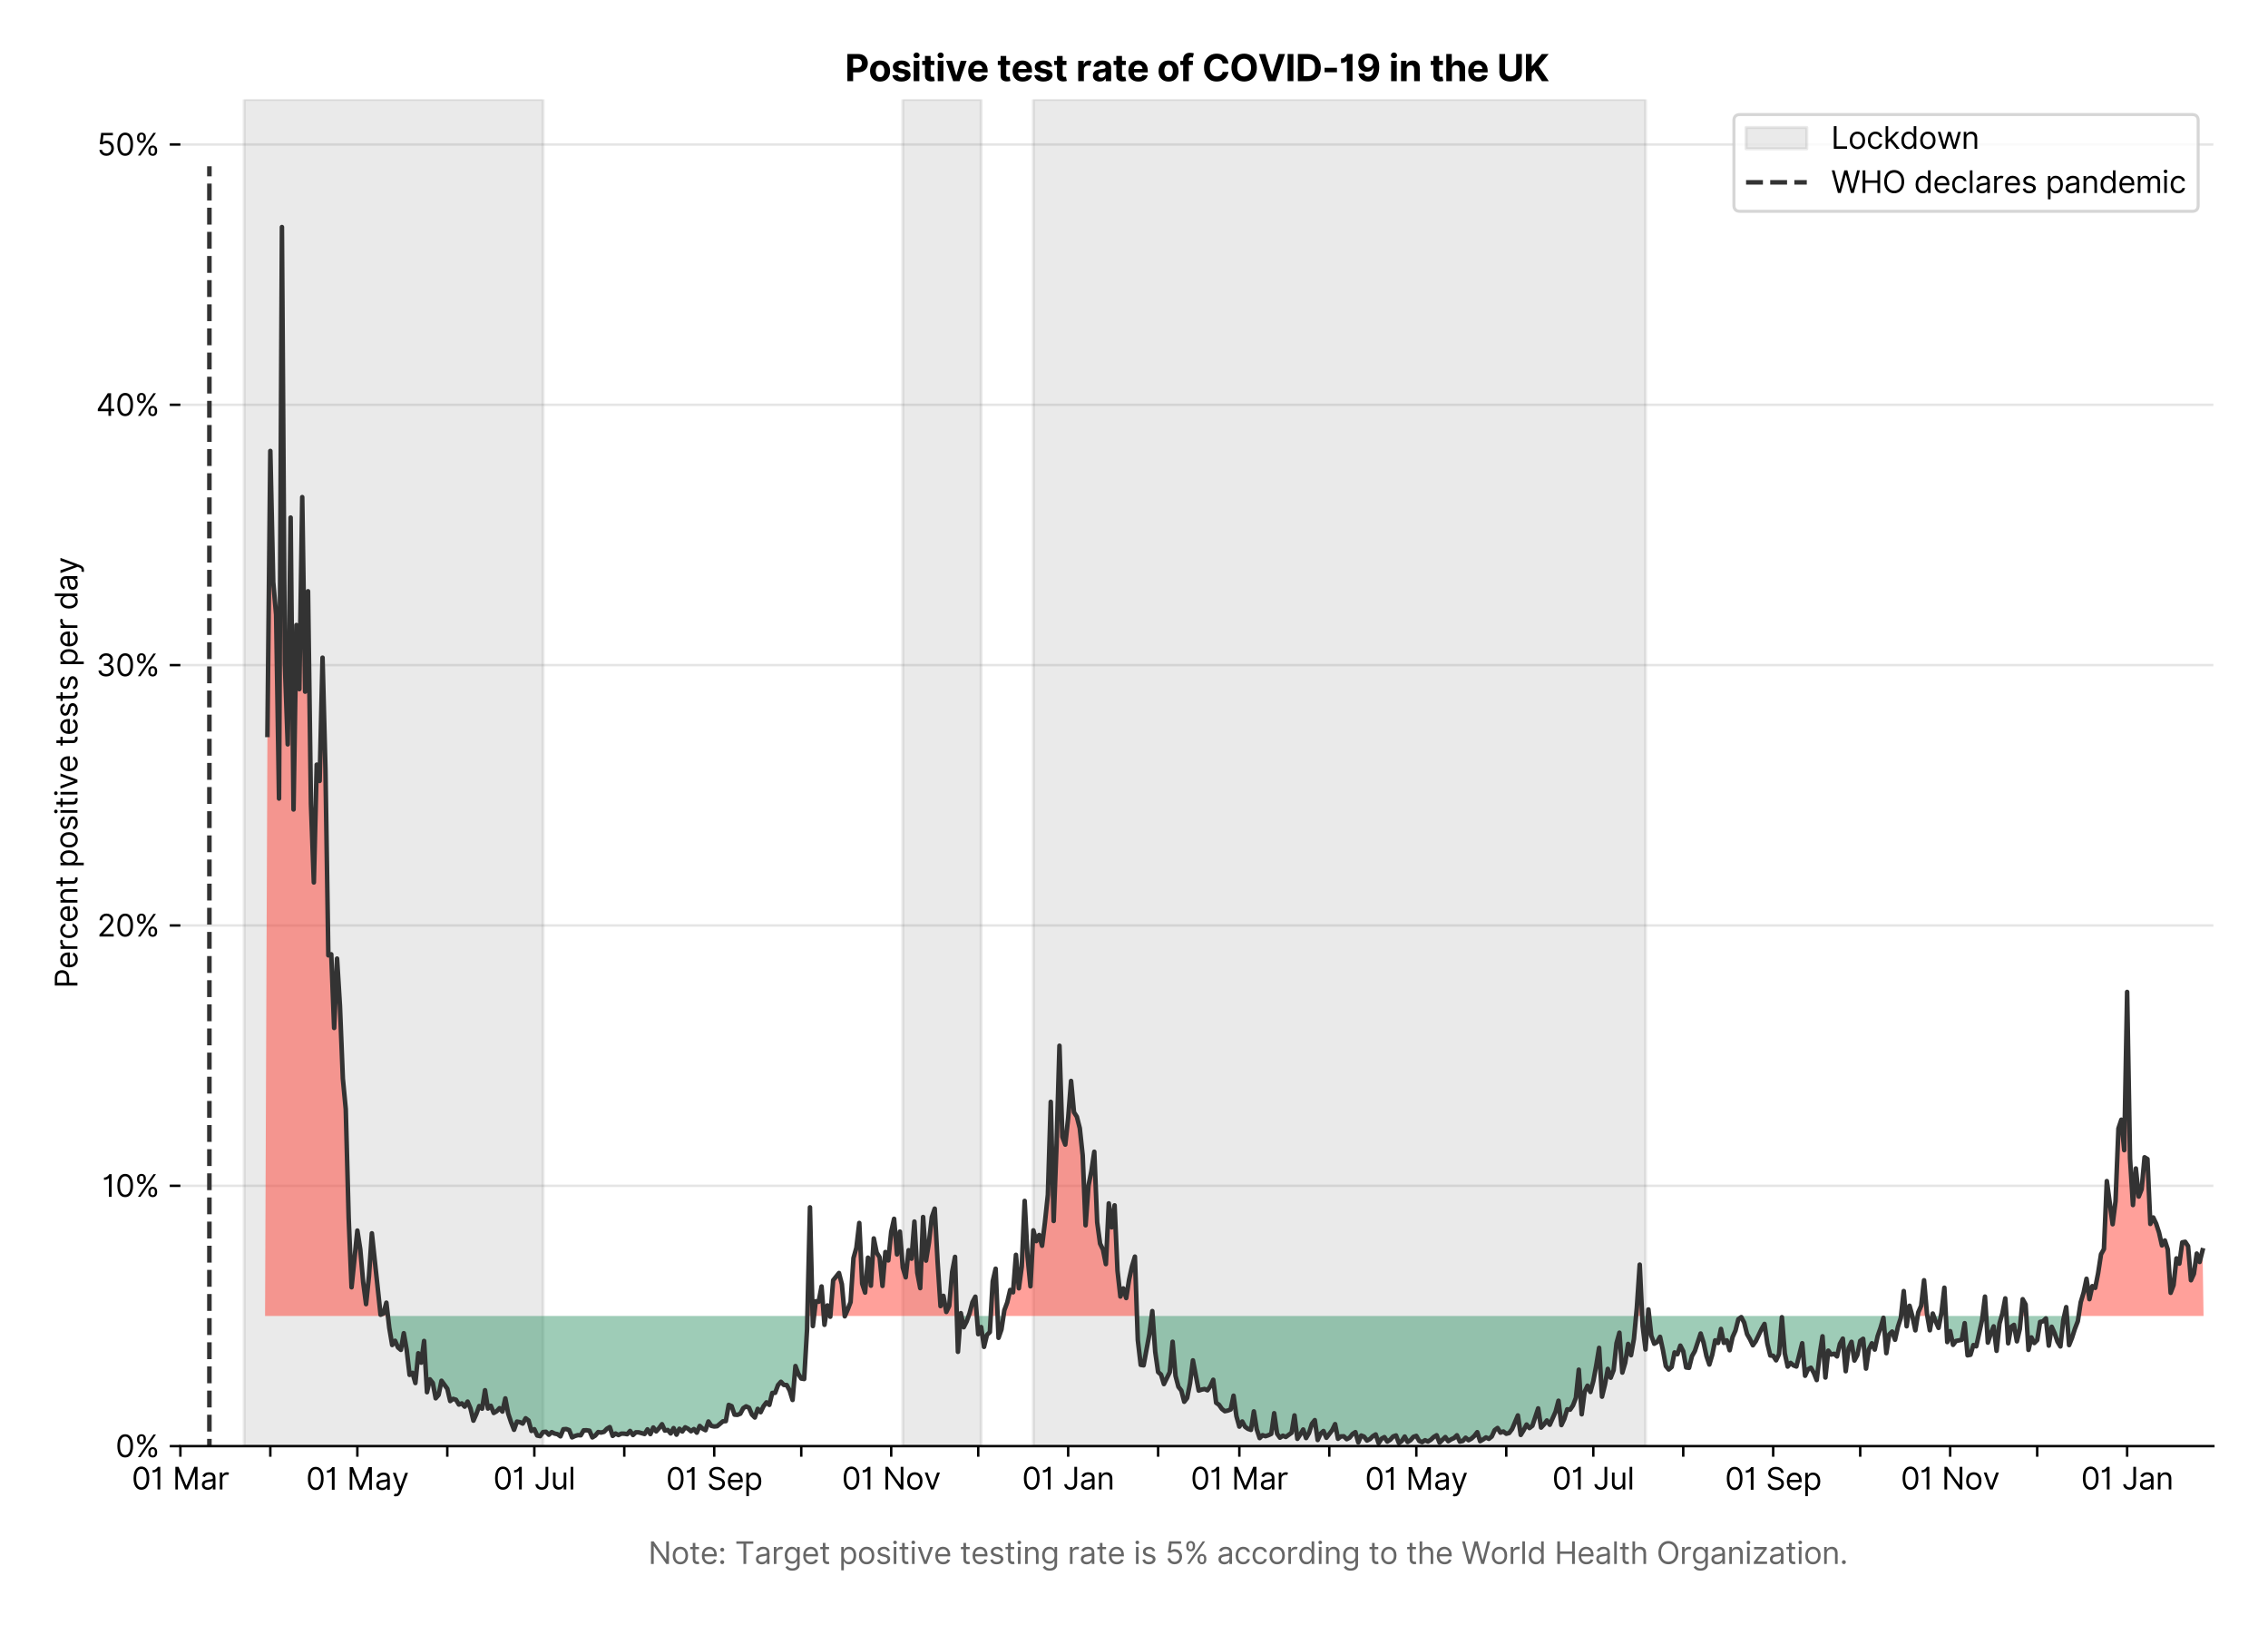 <?xml version="1.0" encoding="utf-8" standalone="no"?>
<!DOCTYPE svg PUBLIC "-//W3C//DTD SVG 1.1//EN"
  "http://www.w3.org/Graphics/SVG/1.1/DTD/svg11.dtd">
<svg xmlns:xlink="http://www.w3.org/1999/xlink" viewBox="0 0 747.013 535.215" xmlns="http://www.w3.org/2000/svg" version="1.1">
 <defs>
  <style type="text/css">*{stroke-linejoin: round; stroke-linecap: butt}</style>
 </defs>
 <g id="figure_1">
  <g id="patch_1">
   <path d="M 0 535.215 
L 747.013 535.215 
L 747.013 0 
L 0 0 
z
" style="fill: #ffffff"/>
  </g>
  <g id="axes_1">
   <g id="patch_2">
    <path d="M 59.413 476.248 
L 729.013 476.248 
L 729.013 32.728 
L 59.413 32.728 
z
" style="fill: #ffffff"/>
   </g>
   <g id="matplotlib.axis_1">
    <g id="xtick_1">
     <g id="line2d_1">
      <defs>
       <path id="m59309b7299" d="M 0 0 
L 0 3.5 
" style="stroke: #000000; stroke-width: 0.8"/>
      </defs>
      <g>
       <use xlink:href="#m59309b7299" x="59.413" y="476.248" style="stroke: #000000; stroke-width: 0.8"/>
      </g>
     </g>
     <g id="text_1">
      <!-- 01 Mar -->
      <g transform="translate(43.376 490.522)scale(0.1 -0.1)">
       <defs>
        <path id="Inter-Regular-30" d="M 2000 -64 
Q 1230 -64 806 561 
Q 382 1186 382 2327 
Q 382 3459 809 4088 
Q 1236 4718 2000 4718 
Q 2764 4718 3191 4088 
Q 3618 3459 3618 2327 
Q 3618 1186 3194 561 
Q 2771 -64 2000 -64 
z
M 2000 436 
Q 2509 436 2791 927 
Q 3073 1418 3073 2327 
Q 3073 3234 2789 3730 
Q 2505 4227 2000 4227 
Q 1496 4227 1211 3730 
Q 927 3234 927 2327 
Q 927 1418 1210 927 
Q 1493 436 2000 436 
z
" transform="scale(0.016)"/>
        <path id="Inter-Regular-31" d="M 1973 4655 
L 1973 0 
L 1409 0 
L 1409 3836 
L 1373 3836 
Q 1341 3773 1209 3692 
Q 1077 3611 868 3551 
Q 659 3491 391 3491 
L 391 3964 
Q 661 3964 859 4061 
Q 1057 4159 1190 4291 
Q 1323 4423 1392 4529 
Q 1461 4636 1473 4655 
L 1973 4655 
z
" transform="scale(0.016)"/>
        <path id="Inter-Regular-20" transform="scale(0.016)"/>
        <path id="Inter-Regular-4d" d="M 564 4655 
L 1236 4655 
L 2818 791 
L 2873 791 
L 4455 4655 
L 5127 4655 
L 5127 0 
L 4600 0 
L 4600 3536 
L 4555 3536 
L 3100 0 
L 2591 0 
L 1136 3536 
L 1091 3536 
L 1091 0 
L 564 0 
L 564 4655 
z
" transform="scale(0.016)"/>
        <path id="Inter-Regular-61" d="M 1518 -82 
Q 1186 -82 916 44 
Q 646 170 486 410 
Q 327 650 327 991 
Q 327 1291 445 1478 
Q 564 1666 761 1773 
Q 959 1880 1199 1933 
Q 1439 1986 1682 2018 
Q 2000 2059 2199 2080 
Q 2398 2102 2490 2154 
Q 2582 2207 2582 2336 
L 2582 2355 
Q 2582 2691 2399 2877 
Q 2216 3064 1846 3064 
Q 1461 3064 1243 2895 
Q 1025 2727 936 2536 
L 427 2718 
Q 564 3036 792 3214 
Q 1021 3393 1292 3464 
Q 1564 3536 1827 3536 
Q 1996 3536 2215 3496 
Q 2434 3457 2640 3334 
Q 2846 3211 2982 2963 
Q 3118 2716 3118 2300 
L 3118 0 
L 2582 0 
L 2582 473 
L 2555 473 
Q 2500 359 2373 229 
Q 2246 100 2034 9 
Q 1823 -82 1518 -82 
z
M 1600 400 
Q 1918 400 2137 525 
Q 2357 650 2469 847 
Q 2582 1045 2582 1264 
L 2582 1755 
Q 2548 1714 2433 1681 
Q 2318 1648 2169 1624 
Q 2021 1600 1881 1583 
Q 1741 1566 1655 1555 
Q 1446 1527 1265 1467 
Q 1084 1407 974 1287 
Q 864 1168 864 964 
Q 864 684 1072 542 
Q 1280 400 1600 400 
z
" transform="scale(0.016)"/>
        <path id="Inter-Regular-72" d="M 491 0 
L 491 3491 
L 1009 3491 
L 1009 2964 
L 1046 2964 
Q 1139 3223 1389 3384 
Q 1639 3545 1955 3545 
Q 2100 3545 2209 3511 
Q 2318 3477 2400 3418 
L 2218 2964 
Q 2161 2993 2085 3010 
Q 2009 3027 1909 3027 
Q 1527 3027 1277 2794 
Q 1027 2561 1027 2209 
L 1027 0 
L 491 0 
z
" transform="scale(0.016)"/>
       </defs>
       <use xlink:href="#Inter-Regular-30"/>
       <use xlink:href="#Inter-Regular-31" x="62.5"/>
       <use xlink:href="#Inter-Regular-20" x="106.676"/>
       <use xlink:href="#Inter-Regular-4d" x="134.801"/>
       <use xlink:href="#Inter-Regular-61" x="225.994"/>
       <use xlink:href="#Inter-Regular-72" x="282.386"/>
      </g>
     </g>
    </g>
    <g id="xtick_2">
     <g id="line2d_2">
      <g>
       <use xlink:href="#m59309b7299" x="89.036" y="476.248" style="stroke: #000000; stroke-width: 0.8"/>
      </g>
     </g>
    </g>
    <g id="xtick_3">
     <g id="line2d_3">
      <g>
       <use xlink:href="#m59309b7299" x="117.704" y="476.248" style="stroke: #000000; stroke-width: 0.8"/>
      </g>
     </g>
     <g id="text_2">
      <!-- 01 May -->
      <g transform="translate(100.801 490.62)scale(0.1 -0.1)">
       <defs>
        <path id="Inter-Regular-79" d="M 818 -1355 
Q 682 -1355 575 -1333 
Q 468 -1311 427 -1291 
L 564 -818 
Q 857 -893 1053 -814 
Q 1250 -736 1391 -345 
L 1509 -18 
L 218 3491 
L 800 3491 
L 1764 709 
L 1800 709 
L 2764 3491 
L 3346 3491 
L 1846 -564 
Q 1550 -1355 818 -1355 
z
" transform="scale(0.016)"/>
       </defs>
       <use xlink:href="#Inter-Regular-30"/>
       <use xlink:href="#Inter-Regular-31" x="62.5"/>
       <use xlink:href="#Inter-Regular-20" x="106.676"/>
       <use xlink:href="#Inter-Regular-4d" x="134.801"/>
       <use xlink:href="#Inter-Regular-61" x="225.994"/>
       <use xlink:href="#Inter-Regular-79" x="282.386"/>
      </g>
     </g>
    </g>
    <g id="xtick_4">
     <g id="line2d_4">
      <g>
       <use xlink:href="#m59309b7299" x="147.327" y="476.248" style="stroke: #000000; stroke-width: 0.8"/>
      </g>
     </g>
    </g>
    <g id="xtick_5">
     <g id="line2d_5">
      <g>
       <use xlink:href="#m59309b7299" x="175.995" y="476.248" style="stroke: #000000; stroke-width: 0.8"/>
      </g>
     </g>
     <g id="text_3">
      <!-- 01 Jul -->
      <g transform="translate(162.451 490.522)scale(0.1 -0.1)">
       <defs>
        <path id="Inter-Regular-4a" d="M 2346 4655 
L 2909 4655 
L 2909 1327 
Q 2909 657 2549 296 
Q 2189 -64 1582 -64 
Q 1200 -64 902 76 
Q 605 216 434 475 
Q 264 734 264 1091 
L 818 1091 
Q 818 795 1034 615 
Q 1250 436 1582 436 
Q 1948 436 2147 664 
Q 2346 893 2346 1327 
L 2346 4655 
z
" transform="scale(0.016)"/>
        <path id="Inter-Regular-75" d="M 2691 1427 
L 2691 3491 
L 3227 3491 
L 3227 0 
L 2691 0 
L 2691 591 
L 2655 591 
Q 2532 325 2273 140 
Q 2014 -45 1618 -45 
Q 1127 -45 809 280 
Q 491 605 491 1273 
L 491 3491 
L 1027 3491 
L 1027 1309 
Q 1027 927 1242 700 
Q 1457 473 1791 473 
Q 1991 473 2199 575 
Q 2407 677 2549 888 
Q 2691 1100 2691 1427 
z
" transform="scale(0.016)"/>
        <path id="Inter-Regular-6c" d="M 1027 4655 
L 1027 0 
L 491 0 
L 491 4655 
L 1027 4655 
z
" transform="scale(0.016)"/>
       </defs>
       <use xlink:href="#Inter-Regular-30"/>
       <use xlink:href="#Inter-Regular-31" x="62.5"/>
       <use xlink:href="#Inter-Regular-20" x="106.676"/>
       <use xlink:href="#Inter-Regular-4a" x="134.801"/>
       <use xlink:href="#Inter-Regular-75" x="189.063"/>
       <use xlink:href="#Inter-Regular-6c" x="247.159"/>
      </g>
     </g>
    </g>
    <g id="xtick_6">
     <g id="line2d_6">
      <g>
       <use xlink:href="#m59309b7299" x="205.619" y="476.248" style="stroke: #000000; stroke-width: 0.8"/>
      </g>
     </g>
    </g>
    <g id="xtick_7">
     <g id="line2d_7">
      <g>
       <use xlink:href="#m59309b7299" x="235.242" y="476.248" style="stroke: #000000; stroke-width: 0.8"/>
      </g>
     </g>
     <g id="text_4">
      <!-- 01 Sep -->
      <g transform="translate(219.355 490.62)scale(0.1 -0.1)">
       <defs>
        <path id="Inter-Regular-53" d="M 3109 3491 
Q 3068 3836 2777 4027 
Q 2486 4218 2064 4218 
Q 1600 4218 1318 3999 
Q 1036 3780 1036 3445 
Q 1036 3195 1189 3042 
Q 1343 2889 1553 2803 
Q 1764 2718 1936 2673 
L 2409 2545 
Q 2591 2498 2815 2414 
Q 3039 2330 3244 2185 
Q 3450 2041 3584 1816 
Q 3718 1591 3718 1264 
Q 3718 886 3521 581 
Q 3325 277 2949 97 
Q 2573 -82 2036 -82 
Q 1286 -82 845 272 
Q 405 627 364 1200 
L 946 1200 
Q 968 936 1124 764 
Q 1280 593 1519 510 
Q 1759 427 2036 427 
Q 2359 427 2616 533 
Q 2873 639 3023 828 
Q 3173 1018 3173 1273 
Q 3173 1505 3043 1650 
Q 2914 1795 2702 1886 
Q 2491 1977 2246 2045 
L 1673 2209 
Q 1127 2366 809 2657 
Q 491 2948 491 3418 
Q 491 3809 703 4101 
Q 916 4393 1276 4555 
Q 1636 4718 2082 4718 
Q 2532 4718 2882 4558 
Q 3232 4398 3437 4120 
Q 3643 3843 3655 3491 
L 3109 3491 
z
" transform="scale(0.016)"/>
        <path id="Inter-Regular-65" d="M 1955 -73 
Q 1450 -73 1085 151 
Q 721 375 524 778 
Q 327 1182 327 1718 
Q 327 2255 524 2665 
Q 721 3075 1074 3305 
Q 1427 3536 1900 3536 
Q 2173 3536 2439 3445 
Q 2705 3355 2923 3151 
Q 3141 2948 3270 2614 
Q 3400 2280 3400 1791 
L 3400 1564 
L 866 1564 
Q 884 1005 1183 707 
Q 1482 409 1955 409 
Q 2271 409 2498 545 
Q 2725 682 2827 955 
L 3346 809 
Q 3223 414 2854 170 
Q 2486 -73 1955 -73 
z
M 866 2027 
L 2855 2027 
Q 2855 2470 2595 2762 
Q 2336 3055 1900 3055 
Q 1593 3055 1368 2911 
Q 1143 2768 1013 2533 
Q 884 2298 866 2027 
z
" transform="scale(0.016)"/>
        <path id="Inter-Regular-70" d="M 491 -1309 
L 491 3491 
L 1009 3491 
L 1009 2936 
L 1073 2936 
Q 1132 3027 1237 3169 
Q 1343 3311 1542 3423 
Q 1741 3536 2082 3536 
Q 2523 3536 2859 3315 
Q 3196 3095 3384 2690 
Q 3573 2286 3573 1736 
Q 3573 1182 3384 776 
Q 3196 370 2861 148 
Q 2527 -73 2091 -73 
Q 1755 -73 1552 39 
Q 1350 152 1241 296 
Q 1132 441 1073 536 
L 1027 536 
L 1027 -1309 
L 491 -1309 
z
M 1018 1745 
Q 1018 1152 1276 780 
Q 1534 409 2018 409 
Q 2355 409 2581 587 
Q 2807 766 2921 1069 
Q 3036 1373 3036 1745 
Q 3036 2114 2923 2410 
Q 2811 2707 2585 2881 
Q 2359 3055 2018 3055 
Q 1527 3055 1272 2693 
Q 1018 2332 1018 1745 
z
" transform="scale(0.016)"/>
       </defs>
       <use xlink:href="#Inter-Regular-30"/>
       <use xlink:href="#Inter-Regular-31" x="62.5"/>
       <use xlink:href="#Inter-Regular-20" x="106.676"/>
       <use xlink:href="#Inter-Regular-53" x="134.801"/>
       <use xlink:href="#Inter-Regular-65" x="198.58"/>
       <use xlink:href="#Inter-Regular-70" x="256.818"/>
      </g>
     </g>
    </g>
    <g id="xtick_8">
     <g id="line2d_8">
      <g>
       <use xlink:href="#m59309b7299" x="263.91" y="476.248" style="stroke: #000000; stroke-width: 0.8"/>
      </g>
     </g>
    </g>
    <g id="xtick_9">
     <g id="line2d_9">
      <g>
       <use xlink:href="#m59309b7299" x="293.533" y="476.248" style="stroke: #000000; stroke-width: 0.8"/>
      </g>
     </g>
     <g id="text_5">
      <!-- 01 Nov -->
      <g transform="translate(277.262 490.522)scale(0.1 -0.1)">
       <defs>
        <path id="Inter-Regular-4e" d="M 4255 4655 
L 4255 0 
L 3709 0 
L 1173 3655 
L 1127 3655 
L 1127 0 
L 564 0 
L 564 4655 
L 1109 4655 
L 3655 991 
L 3700 991 
L 3700 4655 
L 4255 4655 
z
" transform="scale(0.016)"/>
        <path id="Inter-Regular-6f" d="M 1909 -73 
Q 1436 -73 1080 152 
Q 725 377 526 781 
Q 327 1186 327 1727 
Q 327 2273 526 2679 
Q 725 3086 1080 3311 
Q 1436 3536 1909 3536 
Q 2382 3536 2737 3311 
Q 3093 3086 3292 2679 
Q 3491 2273 3491 1727 
Q 3491 1186 3292 781 
Q 3093 377 2737 152 
Q 2382 -73 1909 -73 
z
M 1909 409 
Q 2268 409 2500 593 
Q 2732 777 2843 1077 
Q 2955 1377 2955 1727 
Q 2955 2077 2843 2379 
Q 2732 2682 2500 2868 
Q 2268 3055 1909 3055 
Q 1550 3055 1318 2868 
Q 1086 2682 975 2379 
Q 864 2077 864 1727 
Q 864 1377 975 1077 
Q 1086 777 1318 593 
Q 1550 409 1909 409 
z
" transform="scale(0.016)"/>
        <path id="Inter-Regular-76" d="M 3346 3491 
L 2055 0 
L 1509 0 
L 218 3491 
L 800 3491 
L 1764 709 
L 1800 709 
L 2764 3491 
L 3346 3491 
z
" transform="scale(0.016)"/>
       </defs>
       <use xlink:href="#Inter-Regular-30"/>
       <use xlink:href="#Inter-Regular-31" x="62.5"/>
       <use xlink:href="#Inter-Regular-20" x="106.676"/>
       <use xlink:href="#Inter-Regular-4e" x="134.801"/>
       <use xlink:href="#Inter-Regular-6f" x="210.085"/>
       <use xlink:href="#Inter-Regular-76" x="269.744"/>
      </g>
     </g>
    </g>
    <g id="xtick_10">
     <g id="line2d_10">
      <g>
       <use xlink:href="#m59309b7299" x="322.201" y="476.248" style="stroke: #000000; stroke-width: 0.8"/>
      </g>
     </g>
    </g>
    <g id="xtick_11">
     <g id="line2d_11">
      <g>
       <use xlink:href="#m59309b7299" x="351.825" y="476.248" style="stroke: #000000; stroke-width: 0.8"/>
      </g>
     </g>
     <g id="text_6">
      <!-- 01 Jan -->
      <g transform="translate(336.626 490.522)scale(0.1 -0.1)">
       <defs>
        <path id="Inter-Regular-6e" d="M 1027 2100 
L 1027 0 
L 491 0 
L 491 3491 
L 1009 3491 
L 1009 2945 
L 1055 2945 
Q 1177 3211 1427 3373 
Q 1677 3536 2073 3536 
Q 2602 3536 2928 3211 
Q 3255 2886 3255 2218 
L 3255 0 
L 2718 0 
L 2718 2182 
Q 2718 2593 2504 2824 
Q 2291 3055 1918 3055 
Q 1534 3055 1280 2806 
Q 1027 2557 1027 2100 
z
" transform="scale(0.016)"/>
       </defs>
       <use xlink:href="#Inter-Regular-30"/>
       <use xlink:href="#Inter-Regular-31" x="62.5"/>
       <use xlink:href="#Inter-Regular-20" x="106.676"/>
       <use xlink:href="#Inter-Regular-4a" x="134.801"/>
       <use xlink:href="#Inter-Regular-61" x="189.063"/>
       <use xlink:href="#Inter-Regular-6e" x="245.455"/>
      </g>
     </g>
    </g>
    <g id="xtick_12">
     <g id="line2d_12">
      <g>
       <use xlink:href="#m59309b7299" x="381.448" y="476.248" style="stroke: #000000; stroke-width: 0.8"/>
      </g>
     </g>
    </g>
    <g id="xtick_13">
     <g id="line2d_13">
      <g>
       <use xlink:href="#m59309b7299" x="408.205" y="476.248" style="stroke: #000000; stroke-width: 0.8"/>
      </g>
     </g>
     <g id="text_7">
      <!-- 01 Mar -->
      <g transform="translate(392.168 490.522)scale(0.1 -0.1)">
       <use xlink:href="#Inter-Regular-30"/>
       <use xlink:href="#Inter-Regular-31" x="62.5"/>
       <use xlink:href="#Inter-Regular-20" x="106.676"/>
       <use xlink:href="#Inter-Regular-4d" x="134.801"/>
       <use xlink:href="#Inter-Regular-61" x="225.994"/>
       <use xlink:href="#Inter-Regular-72" x="282.386"/>
      </g>
     </g>
    </g>
    <g id="xtick_14">
     <g id="line2d_14">
      <g>
       <use xlink:href="#m59309b7299" x="437.828" y="476.248" style="stroke: #000000; stroke-width: 0.8"/>
      </g>
     </g>
    </g>
    <g id="xtick_15">
     <g id="line2d_15">
      <g>
       <use xlink:href="#m59309b7299" x="466.496" y="476.248" style="stroke: #000000; stroke-width: 0.8"/>
      </g>
     </g>
     <g id="text_8">
      <!-- 01 May -->
      <g transform="translate(449.593 490.62)scale(0.1 -0.1)">
       <use xlink:href="#Inter-Regular-30"/>
       <use xlink:href="#Inter-Regular-31" x="62.5"/>
       <use xlink:href="#Inter-Regular-20" x="106.676"/>
       <use xlink:href="#Inter-Regular-4d" x="134.801"/>
       <use xlink:href="#Inter-Regular-61" x="225.994"/>
       <use xlink:href="#Inter-Regular-79" x="282.386"/>
      </g>
     </g>
    </g>
    <g id="xtick_16">
     <g id="line2d_16">
      <g>
       <use xlink:href="#m59309b7299" x="496.12" y="476.248" style="stroke: #000000; stroke-width: 0.8"/>
      </g>
     </g>
    </g>
    <g id="xtick_17">
     <g id="line2d_17">
      <g>
       <use xlink:href="#m59309b7299" x="524.788" y="476.248" style="stroke: #000000; stroke-width: 0.8"/>
      </g>
     </g>
     <g id="text_9">
      <!-- 01 Jul -->
      <g transform="translate(511.244 490.522)scale(0.1 -0.1)">
       <use xlink:href="#Inter-Regular-30"/>
       <use xlink:href="#Inter-Regular-31" x="62.5"/>
       <use xlink:href="#Inter-Regular-20" x="106.676"/>
       <use xlink:href="#Inter-Regular-4a" x="134.801"/>
       <use xlink:href="#Inter-Regular-75" x="189.063"/>
       <use xlink:href="#Inter-Regular-6c" x="247.159"/>
      </g>
     </g>
    </g>
    <g id="xtick_18">
     <g id="line2d_18">
      <g>
       <use xlink:href="#m59309b7299" x="554.411" y="476.248" style="stroke: #000000; stroke-width: 0.8"/>
      </g>
     </g>
    </g>
    <g id="xtick_19">
     <g id="line2d_19">
      <g>
       <use xlink:href="#m59309b7299" x="584.034" y="476.248" style="stroke: #000000; stroke-width: 0.8"/>
      </g>
     </g>
     <g id="text_10">
      <!-- 01 Sep -->
      <g transform="translate(568.147 490.62)scale(0.1 -0.1)">
       <use xlink:href="#Inter-Regular-30"/>
       <use xlink:href="#Inter-Regular-31" x="62.5"/>
       <use xlink:href="#Inter-Regular-20" x="106.676"/>
       <use xlink:href="#Inter-Regular-53" x="134.801"/>
       <use xlink:href="#Inter-Regular-65" x="198.58"/>
       <use xlink:href="#Inter-Regular-70" x="256.818"/>
      </g>
     </g>
    </g>
    <g id="xtick_20">
     <g id="line2d_20">
      <g>
       <use xlink:href="#m59309b7299" x="612.702" y="476.248" style="stroke: #000000; stroke-width: 0.8"/>
      </g>
     </g>
    </g>
    <g id="xtick_21">
     <g id="line2d_21">
      <g>
       <use xlink:href="#m59309b7299" x="642.326" y="476.248" style="stroke: #000000; stroke-width: 0.8"/>
      </g>
     </g>
     <g id="text_11">
      <!-- 01 Nov -->
      <g transform="translate(626.055 490.522)scale(0.1 -0.1)">
       <use xlink:href="#Inter-Regular-30"/>
       <use xlink:href="#Inter-Regular-31" x="62.5"/>
       <use xlink:href="#Inter-Regular-20" x="106.676"/>
       <use xlink:href="#Inter-Regular-4e" x="134.801"/>
       <use xlink:href="#Inter-Regular-6f" x="210.085"/>
       <use xlink:href="#Inter-Regular-76" x="269.744"/>
      </g>
     </g>
    </g>
    <g id="xtick_22">
     <g id="line2d_22">
      <g>
       <use xlink:href="#m59309b7299" x="670.994" y="476.248" style="stroke: #000000; stroke-width: 0.8"/>
      </g>
     </g>
    </g>
    <g id="xtick_23">
     <g id="line2d_23">
      <g>
       <use xlink:href="#m59309b7299" x="700.617" y="476.248" style="stroke: #000000; stroke-width: 0.8"/>
      </g>
     </g>
     <g id="text_12">
      <!-- 01 Jan -->
      <g transform="translate(685.418 490.522)scale(0.1 -0.1)">
       <use xlink:href="#Inter-Regular-30"/>
       <use xlink:href="#Inter-Regular-31" x="62.5"/>
       <use xlink:href="#Inter-Regular-20" x="106.676"/>
       <use xlink:href="#Inter-Regular-4a" x="134.801"/>
       <use xlink:href="#Inter-Regular-61" x="189.063"/>
       <use xlink:href="#Inter-Regular-6e" x="245.455"/>
      </g>
     </g>
    </g>
    <g id="text_13">
     <!--  -->
     <g style="fill: #666666" transform="translate(394.212 504.011)scale(0.1 -0.1)"/>
     <!--             Note: Target positive testing rate is 5% according to the World Health Organization. -->
     <g style="fill: #666666" transform="translate(179.766 515.056)scale(0.1 -0.1)">
      <defs>
       <path id="Inter-Regular-74" d="M 2009 3491 
L 2009 3036 
L 1264 3036 
L 1264 1000 
Q 1264 773 1331 660 
Q 1398 548 1503 510 
Q 1609 473 1727 473 
Q 1816 473 1873 483 
Q 1930 493 1964 500 
L 2073 18 
Q 2018 -2 1920 -23 
Q 1823 -45 1673 -45 
Q 1446 -45 1228 52 
Q 1011 150 869 350 
Q 727 550 727 855 
L 727 3036 
L 200 3036 
L 200 3491 
L 727 3491 
L 727 4327 
L 1264 4327 
L 1264 3491 
L 2009 3491 
z
" transform="scale(0.016)"/>
       <path id="Inter-Regular-3a" d="M 882 -36 
Q 714 -36 593 84 
Q 473 205 473 373 
Q 473 541 593 661 
Q 714 782 882 782 
Q 1050 782 1170 661 
Q 1291 541 1291 373 
Q 1291 205 1170 84 
Q 1050 -36 882 -36 
z
M 882 2524 
Q 714 2524 593 2644 
Q 473 2765 473 2933 
Q 473 3101 593 3221 
Q 714 3342 882 3342 
Q 1050 3342 1170 3221 
Q 1291 3101 1291 2933 
Q 1291 2765 1170 2644 
Q 1050 2524 882 2524 
z
" transform="scale(0.016)"/>
       <path id="Inter-Regular-54" d="M 309 4155 
L 309 4655 
L 3800 4655 
L 3800 4155 
L 2336 4155 
L 2336 0 
L 1773 0 
L 1773 4155 
L 309 4155 
z
" transform="scale(0.016)"/>
       <path id="Inter-Regular-67" d="M 1900 -1382 
Q 1316 -1382 976 -1169 
Q 636 -957 473 -682 
L 900 -382 
Q 973 -477 1084 -601 
Q 1196 -725 1390 -817 
Q 1584 -909 1900 -909 
Q 2323 -909 2598 -704 
Q 2873 -500 2873 -64 
L 2873 645 
L 2827 645 
Q 2768 550 2660 410 
Q 2552 270 2351 162 
Q 2150 55 1809 55 
Q 1386 55 1051 255 
Q 716 455 521 836 
Q 327 1218 327 1764 
Q 327 2300 516 2699 
Q 705 3098 1041 3317 
Q 1377 3536 1818 3536 
Q 2159 3536 2360 3423 
Q 2561 3311 2669 3169 
Q 2777 3027 2836 2936 
L 2891 2936 
L 2891 3491 
L 3409 3491 
L 3409 -100 
Q 3409 -550 3205 -833 
Q 3002 -1116 2660 -1249 
Q 2318 -1382 1900 -1382 
z
M 1882 536 
Q 2366 536 2624 864 
Q 2882 1193 2882 1773 
Q 2882 2339 2627 2697 
Q 2373 3055 1882 3055 
Q 1541 3055 1315 2882 
Q 1089 2709 976 2418 
Q 864 2127 864 1773 
Q 864 1227 1120 881 
Q 1377 536 1882 536 
z
" transform="scale(0.016)"/>
       <path id="Inter-Regular-73" d="M 2964 2709 
L 2482 2573 
Q 2411 2755 2245 2914 
Q 2080 3073 1727 3073 
Q 1407 3073 1194 2926 
Q 982 2780 982 2555 
Q 982 2355 1127 2239 
Q 1273 2123 1582 2045 
L 2100 1918 
Q 3027 1691 3027 973 
Q 3027 673 2855 436 
Q 2684 200 2377 63 
Q 2071 -73 1664 -73 
Q 1130 -73 780 159 
Q 430 391 336 836 
L 846 964 
Q 989 400 1655 400 
Q 2030 400 2251 560 
Q 2473 720 2473 945 
Q 2473 1316 1955 1436 
L 1373 1573 
Q 893 1686 669 1926 
Q 446 2166 446 2527 
Q 446 2823 613 3050 
Q 780 3277 1069 3406 
Q 1359 3536 1727 3536 
Q 2246 3536 2542 3309 
Q 2839 3082 2964 2709 
z
" transform="scale(0.016)"/>
       <path id="Inter-Regular-69" d="M 491 0 
L 491 3491 
L 1027 3491 
L 1027 0 
L 491 0 
z
M 764 4073 
Q 607 4073 494 4179 
Q 382 4286 382 4436 
Q 382 4586 494 4693 
Q 607 4800 764 4800 
Q 921 4800 1033 4693 
Q 1146 4586 1146 4436 
Q 1146 4286 1033 4179 
Q 921 4073 764 4073 
z
" transform="scale(0.016)"/>
       <path id="Inter-Regular-35" d="M 1936 -64 
Q 1536 -64 1216 95 
Q 896 255 702 532 
Q 509 809 491 1164 
L 1036 1164 
Q 1068 848 1324 642 
Q 1580 436 1936 436 
Q 2223 436 2447 570 
Q 2671 705 2799 940 
Q 2927 1175 2927 1473 
Q 2927 1777 2794 2017 
Q 2661 2257 2429 2395 
Q 2198 2534 1900 2536 
Q 1686 2539 1461 2472 
Q 1236 2405 1091 2300 
L 564 2364 
L 846 4655 
L 3264 4655 
L 3264 4155 
L 1318 4155 
L 1155 2782 
L 1182 2782 
Q 1325 2895 1541 2970 
Q 1757 3045 1991 3045 
Q 2418 3045 2753 2842 
Q 3089 2639 3281 2286 
Q 3473 1934 3473 1482 
Q 3473 1036 3274 687 
Q 3075 339 2727 137 
Q 2380 -64 1936 -64 
z
" transform="scale(0.016)"/>
       <path id="Inter-Regular-25" d="M 2855 873 
L 2855 1118 
Q 2855 1373 2960 1585 
Q 3066 1798 3269 1926 
Q 3473 2055 3764 2055 
Q 4059 2055 4259 1926 
Q 4459 1798 4561 1585 
Q 4664 1373 4664 1118 
L 4664 873 
Q 4664 618 4560 405 
Q 4457 193 4256 64 
Q 4055 -64 3764 -64 
Q 3468 -64 3266 64 
Q 3064 193 2959 405 
Q 2855 618 2855 873 
z
M 536 3536 
L 536 3782 
Q 536 4036 642 4248 
Q 748 4461 951 4589 
Q 1155 4718 1446 4718 
Q 1741 4718 1941 4589 
Q 2141 4461 2243 4248 
Q 2346 4036 2346 3782 
L 2346 3536 
Q 2346 3282 2242 3069 
Q 2139 2857 1937 2728 
Q 1736 2600 1446 2600 
Q 1150 2600 948 2728 
Q 746 2857 641 3069 
Q 536 3282 536 3536 
z
M 709 0 
L 3909 4655 
L 4427 4655 
L 1227 0 
L 709 0 
z
M 3318 1118 
L 3318 873 
Q 3318 661 3418 494 
Q 3518 327 3764 327 
Q 4002 327 4101 494 
Q 4200 661 4200 873 
L 4200 1118 
Q 4200 1330 4104 1497 
Q 4009 1664 3764 1664 
Q 3525 1664 3421 1497 
Q 3318 1330 3318 1118 
z
M 1000 3782 
L 1000 3536 
Q 1000 3325 1100 3158 
Q 1200 2991 1446 2991 
Q 1684 2991 1783 3158 
Q 1882 3325 1882 3536 
L 1882 3782 
Q 1882 3993 1786 4160 
Q 1691 4327 1446 4327 
Q 1207 4327 1103 4160 
Q 1000 3993 1000 3782 
z
" transform="scale(0.016)"/>
       <path id="Inter-Regular-63" d="M 1909 -73 
Q 1418 -73 1063 159 
Q 709 391 518 798 
Q 327 1205 327 1727 
Q 327 2259 524 2667 
Q 721 3075 1074 3305 
Q 1427 3536 1900 3536 
Q 2268 3536 2563 3400 
Q 2859 3264 3047 3018 
Q 3236 2773 3282 2445 
L 2746 2445 
Q 2684 2684 2474 2869 
Q 2264 3055 1909 3055 
Q 1439 3055 1151 2697 
Q 864 2339 864 1745 
Q 864 1139 1148 774 
Q 1432 409 1909 409 
Q 2223 409 2447 570 
Q 2671 732 2746 1018 
L 3282 1018 
Q 3236 709 3058 462 
Q 2880 216 2588 71 
Q 2296 -73 1909 -73 
z
" transform="scale(0.016)"/>
       <path id="Inter-Regular-64" d="M 1809 -73 
Q 1373 -73 1039 148 
Q 705 370 516 776 
Q 327 1182 327 1736 
Q 327 2286 516 2690 
Q 705 3095 1041 3315 
Q 1377 3536 1818 3536 
Q 2159 3536 2358 3423 
Q 2557 3311 2662 3169 
Q 2768 3027 2827 2936 
L 2873 2936 
L 2873 4655 
L 3409 4655 
L 3409 0 
L 2891 0 
L 2891 536 
L 2827 536 
Q 2768 441 2659 296 
Q 2550 152 2348 39 
Q 2146 -73 1809 -73 
z
M 1882 409 
Q 2366 409 2624 780 
Q 2882 1152 2882 1745 
Q 2882 2332 2627 2693 
Q 2373 3055 1882 3055 
Q 1541 3055 1315 2881 
Q 1089 2707 976 2410 
Q 864 2114 864 1745 
Q 864 1373 978 1069 
Q 1093 766 1319 587 
Q 1546 409 1882 409 
z
" transform="scale(0.016)"/>
       <path id="Inter-Regular-68" d="M 1027 2100 
L 1027 0 
L 491 0 
L 491 4655 
L 1027 4655 
L 1027 2945 
L 1073 2945 
Q 1196 3216 1442 3376 
Q 1689 3536 2100 3536 
Q 2636 3536 2963 3213 
Q 3291 2891 3291 2218 
L 3291 0 
L 2755 0 
L 2755 2182 
Q 2755 2598 2540 2826 
Q 2325 3055 1946 3055 
Q 1548 3055 1287 2806 
Q 1027 2557 1027 2100 
z
" transform="scale(0.016)"/>
       <path id="Inter-Regular-57" d="M 1409 0 
L 136 4655 
L 709 4655 
L 1682 864 
L 1727 864 
L 2718 4655 
L 3355 4655 
L 4346 864 
L 4391 864 
L 5364 4655 
L 5936 4655 
L 4664 0 
L 4082 0 
L 3055 3709 
L 3018 3709 
L 1991 0 
L 1409 0 
z
" transform="scale(0.016)"/>
       <path id="Inter-Regular-48" d="M 564 0 
L 564 4655 
L 1127 4655 
L 1127 2582 
L 3609 2582 
L 3609 4655 
L 4173 4655 
L 4173 0 
L 3609 0 
L 3609 2082 
L 1127 2082 
L 1127 0 
L 564 0 
z
" transform="scale(0.016)"/>
       <path id="Inter-Regular-4f" d="M 4491 2327 
Q 4491 1591 4225 1054 
Q 3959 518 3495 227 
Q 3032 -64 2436 -64 
Q 1841 -64 1377 227 
Q 914 518 648 1054 
Q 382 1591 382 2327 
Q 382 3064 648 3600 
Q 914 4136 1377 4427 
Q 1841 4718 2436 4718 
Q 3032 4718 3495 4427 
Q 3959 4136 4225 3600 
Q 4491 3064 4491 2327 
z
M 3946 2327 
Q 3946 2932 3744 3348 
Q 3543 3764 3201 3977 
Q 2859 4191 2436 4191 
Q 2014 4191 1672 3977 
Q 1330 3764 1128 3348 
Q 927 2932 927 2327 
Q 927 1723 1128 1307 
Q 1330 891 1672 677 
Q 2014 464 2436 464 
Q 2859 464 3201 677 
Q 3543 891 3744 1307 
Q 3946 1723 3946 2327 
z
" transform="scale(0.016)"/>
       <path id="Inter-Regular-7a" d="M 391 0 
L 391 409 
L 2373 2955 
L 2373 2991 
L 455 2991 
L 455 3491 
L 3064 3491 
L 3064 3064 
L 1136 536 
L 1136 500 
L 3127 500 
L 3127 0 
L 391 0 
z
" transform="scale(0.016)"/>
       <path id="Inter-Regular-2e" d="M 882 -36 
Q 714 -36 593 84 
Q 473 205 473 373 
Q 473 541 593 661 
Q 714 782 882 782 
Q 1050 782 1170 661 
Q 1291 541 1291 373 
Q 1291 205 1170 84 
Q 1050 -36 882 -36 
z
" transform="scale(0.016)"/>
      </defs>
      <use xlink:href="#Inter-Regular-20"/>
      <use xlink:href="#Inter-Regular-20" x="28.125"/>
      <use xlink:href="#Inter-Regular-20" x="56.25"/>
      <use xlink:href="#Inter-Regular-20" x="84.375"/>
      <use xlink:href="#Inter-Regular-20" x="112.5"/>
      <use xlink:href="#Inter-Regular-20" x="140.625"/>
      <use xlink:href="#Inter-Regular-20" x="168.75"/>
      <use xlink:href="#Inter-Regular-20" x="196.875"/>
      <use xlink:href="#Inter-Regular-20" x="225"/>
      <use xlink:href="#Inter-Regular-20" x="253.125"/>
      <use xlink:href="#Inter-Regular-20" x="281.25"/>
      <use xlink:href="#Inter-Regular-20" x="309.375"/>
      <use xlink:href="#Inter-Regular-4e" x="337.5"/>
      <use xlink:href="#Inter-Regular-6f" x="412.784"/>
      <use xlink:href="#Inter-Regular-74" x="472.443"/>
      <use xlink:href="#Inter-Regular-65" x="508.807"/>
      <use xlink:href="#Inter-Regular-3a" x="567.046"/>
      <use xlink:href="#Inter-Regular-20" x="594.602"/>
      <use xlink:href="#Inter-Regular-54" x="622.727"/>
      <use xlink:href="#Inter-Regular-61" x="686.932"/>
      <use xlink:href="#Inter-Regular-72" x="743.324"/>
      <use xlink:href="#Inter-Regular-67" x="781.676"/>
      <use xlink:href="#Inter-Regular-65" x="842.614"/>
      <use xlink:href="#Inter-Regular-74" x="900.852"/>
      <use xlink:href="#Inter-Regular-20" x="937.216"/>
      <use xlink:href="#Inter-Regular-70" x="965.341"/>
      <use xlink:href="#Inter-Regular-6f" x="1026.279"/>
      <use xlink:href="#Inter-Regular-73" x="1085.938"/>
      <use xlink:href="#Inter-Regular-69" x="1138.21"/>
      <use xlink:href="#Inter-Regular-74" x="1161.932"/>
      <use xlink:href="#Inter-Regular-69" x="1198.296"/>
      <use xlink:href="#Inter-Regular-76" x="1222.017"/>
      <use xlink:href="#Inter-Regular-65" x="1277.699"/>
      <use xlink:href="#Inter-Regular-20" x="1335.938"/>
      <use xlink:href="#Inter-Regular-74" x="1364.063"/>
      <use xlink:href="#Inter-Regular-65" x="1400.426"/>
      <use xlink:href="#Inter-Regular-73" x="1458.665"/>
      <use xlink:href="#Inter-Regular-74" x="1510.938"/>
      <use xlink:href="#Inter-Regular-69" x="1547.301"/>
      <use xlink:href="#Inter-Regular-6e" x="1571.023"/>
      <use xlink:href="#Inter-Regular-67" x="1629.546"/>
      <use xlink:href="#Inter-Regular-20" x="1690.483"/>
      <use xlink:href="#Inter-Regular-72" x="1718.608"/>
      <use xlink:href="#Inter-Regular-61" x="1756.96"/>
      <use xlink:href="#Inter-Regular-74" x="1813.353"/>
      <use xlink:href="#Inter-Regular-65" x="1849.716"/>
      <use xlink:href="#Inter-Regular-20" x="1907.955"/>
      <use xlink:href="#Inter-Regular-69" x="1936.08"/>
      <use xlink:href="#Inter-Regular-73" x="1959.801"/>
      <use xlink:href="#Inter-Regular-20" x="2012.074"/>
      <use xlink:href="#Inter-Regular-35" x="2040.199"/>
      <use xlink:href="#Inter-Regular-25" x="2100.995"/>
      <use xlink:href="#Inter-Regular-20" x="2182.245"/>
      <use xlink:href="#Inter-Regular-61" x="2210.37"/>
      <use xlink:href="#Inter-Regular-63" x="2266.762"/>
      <use xlink:href="#Inter-Regular-63" x="2322.586"/>
      <use xlink:href="#Inter-Regular-6f" x="2378.409"/>
      <use xlink:href="#Inter-Regular-72" x="2438.069"/>
      <use xlink:href="#Inter-Regular-64" x="2476.421"/>
      <use xlink:href="#Inter-Regular-69" x="2538.495"/>
      <use xlink:href="#Inter-Regular-6e" x="2562.216"/>
      <use xlink:href="#Inter-Regular-67" x="2620.739"/>
      <use xlink:href="#Inter-Regular-20" x="2681.677"/>
      <use xlink:href="#Inter-Regular-74" x="2709.802"/>
      <use xlink:href="#Inter-Regular-6f" x="2746.165"/>
      <use xlink:href="#Inter-Regular-20" x="2805.824"/>
      <use xlink:href="#Inter-Regular-74" x="2833.949"/>
      <use xlink:href="#Inter-Regular-68" x="2870.313"/>
      <use xlink:href="#Inter-Regular-65" x="2929.404"/>
      <use xlink:href="#Inter-Regular-20" x="2987.643"/>
      <use xlink:href="#Inter-Regular-57" x="3015.768"/>
      <use xlink:href="#Inter-Regular-6f" x="3110.654"/>
      <use xlink:href="#Inter-Regular-72" x="3170.313"/>
      <use xlink:href="#Inter-Regular-6c" x="3208.665"/>
      <use xlink:href="#Inter-Regular-64" x="3232.387"/>
      <use xlink:href="#Inter-Regular-20" x="3294.461"/>
      <use xlink:href="#Inter-Regular-48" x="3322.586"/>
      <use xlink:href="#Inter-Regular-65" x="3396.591"/>
      <use xlink:href="#Inter-Regular-61" x="3454.83"/>
      <use xlink:href="#Inter-Regular-6c" x="3511.222"/>
      <use xlink:href="#Inter-Regular-74" x="3534.944"/>
      <use xlink:href="#Inter-Regular-68" x="3571.307"/>
      <use xlink:href="#Inter-Regular-20" x="3630.398"/>
      <use xlink:href="#Inter-Regular-4f" x="3658.523"/>
      <use xlink:href="#Inter-Regular-72" x="3734.66"/>
      <use xlink:href="#Inter-Regular-67" x="3773.012"/>
      <use xlink:href="#Inter-Regular-61" x="3833.949"/>
      <use xlink:href="#Inter-Regular-6e" x="3890.342"/>
      <use xlink:href="#Inter-Regular-69" x="3948.864"/>
      <use xlink:href="#Inter-Regular-7a" x="3972.586"/>
      <use xlink:href="#Inter-Regular-61" x="4026.705"/>
      <use xlink:href="#Inter-Regular-74" x="4083.097"/>
      <use xlink:href="#Inter-Regular-69" x="4119.461"/>
      <use xlink:href="#Inter-Regular-6f" x="4143.182"/>
      <use xlink:href="#Inter-Regular-6e" x="4202.842"/>
      <use xlink:href="#Inter-Regular-2e" x="4261.364"/>
     </g>
    </g>
   </g>
   <g id="matplotlib.axis_2">
    <g id="ytick_1">
     <g id="line2d_24">
      <path d="M 59.413 476.248 
L 729.013 476.248 
" clip-path="url(#pbb1048d1a7)" style="fill: none; stroke: #e5e5e5; stroke-width: 0.8; stroke-linecap: square"/>
     </g>
     <g id="line2d_25">
      <defs>
       <path id="mce18c785d1" d="M 0 0 
L -3.5 0 
" style="stroke: #000000; stroke-width: 0.8"/>
      </defs>
      <g>
       <use xlink:href="#mce18c785d1" x="59.413" y="476.248" style="stroke: #000000; stroke-width: 0.8"/>
      </g>
     </g>
     <g id="text_14">
      <!-- 0% -->
      <g transform="translate(38.038 479.885)scale(0.1 -0.1)">
       <use xlink:href="#Inter-Regular-30"/>
       <use xlink:href="#Inter-Regular-25" x="62.5"/>
      </g>
     </g>
    </g>
    <g id="ytick_2">
     <g id="line2d_26">
      <path d="M 59.413 390.515 
L 729.013 390.515 
" clip-path="url(#pbb1048d1a7)" style="fill: none; stroke: #e5e5e5; stroke-width: 0.8; stroke-linecap: square"/>
     </g>
     <g id="line2d_27">
      <g>
       <use xlink:href="#mce18c785d1" x="59.413" y="390.515" style="stroke: #000000; stroke-width: 0.8"/>
      </g>
     </g>
     <g id="text_15">
      <!-- 10% -->
      <g transform="translate(33.62 394.151)scale(0.1 -0.1)">
       <use xlink:href="#Inter-Regular-31"/>
       <use xlink:href="#Inter-Regular-30" x="44.176"/>
       <use xlink:href="#Inter-Regular-25" x="106.676"/>
      </g>
     </g>
    </g>
    <g id="ytick_3">
     <g id="line2d_28">
      <path d="M 59.413 304.781 
L 729.013 304.781 
" clip-path="url(#pbb1048d1a7)" style="fill: none; stroke: #e5e5e5; stroke-width: 0.8; stroke-linecap: square"/>
     </g>
     <g id="line2d_29">
      <g>
       <use xlink:href="#mce18c785d1" x="59.413" y="304.781" style="stroke: #000000; stroke-width: 0.8"/>
      </g>
     </g>
     <g id="text_16">
      <!-- 20% -->
      <g transform="translate(31.986 308.418)scale(0.1 -0.1)">
       <defs>
        <path id="Inter-Regular-32" d="M 482 0 
L 482 409 
L 2018 2091 
Q 2289 2386 2464 2605 
Q 2639 2825 2724 3019 
Q 2809 3214 2809 3427 
Q 2809 3795 2553 4011 
Q 2298 4227 1918 4227 
Q 1514 4227 1275 3985 
Q 1036 3743 1036 3345 
L 500 3345 
Q 500 3755 688 4064 
Q 877 4373 1203 4545 
Q 1530 4718 1936 4718 
Q 2346 4718 2661 4545 
Q 2977 4373 3156 4079 
Q 3336 3786 3336 3427 
Q 3336 3170 3244 2926 
Q 3152 2682 2926 2383 
Q 2700 2084 2300 1655 
L 1255 536 
L 1255 500 
L 3418 500 
L 3418 0 
L 482 0 
z
" transform="scale(0.016)"/>
       </defs>
       <use xlink:href="#Inter-Regular-32"/>
       <use xlink:href="#Inter-Regular-30" x="60.511"/>
       <use xlink:href="#Inter-Regular-25" x="123.011"/>
      </g>
     </g>
    </g>
    <g id="ytick_4">
     <g id="line2d_30">
      <path d="M 59.413 219.048 
L 729.013 219.048 
" clip-path="url(#pbb1048d1a7)" style="fill: none; stroke: #e5e5e5; stroke-width: 0.8; stroke-linecap: square"/>
     </g>
     <g id="line2d_31">
      <g>
       <use xlink:href="#mce18c785d1" x="59.413" y="219.048" style="stroke: #000000; stroke-width: 0.8"/>
      </g>
     </g>
     <g id="text_17">
      <!-- 30% -->
      <g transform="translate(31.673 222.684)scale(0.1 -0.1)">
       <defs>
        <path id="Inter-Regular-33" d="M 2055 -64 
Q 1605 -64 1253 90 
Q 902 245 696 521 
Q 491 798 473 1164 
L 1046 1164 
Q 1071 827 1356 631 
Q 1641 436 2046 436 
Q 2493 436 2783 664 
Q 3073 893 3073 1264 
Q 3073 1650 2787 1893 
Q 2502 2136 1973 2136 
L 1600 2136 
L 1600 2636 
L 1973 2636 
Q 2386 2636 2647 2856 
Q 2909 3077 2909 3445 
Q 2909 3798 2679 4012 
Q 2450 4227 2064 4227 
Q 1823 4227 1610 4139 
Q 1398 4052 1264 3887 
Q 1130 3723 1118 3491 
L 573 3491 
Q 586 3857 793 4133 
Q 1000 4409 1335 4563 
Q 1671 4718 2073 4718 
Q 2505 4718 2814 4544 
Q 3123 4370 3289 4086 
Q 3455 3802 3455 3473 
Q 3455 3080 3249 2802 
Q 3043 2525 2691 2418 
L 2691 2382 
Q 3132 2309 3379 2008 
Q 3627 1707 3627 1264 
Q 3627 884 3421 583 
Q 3216 282 2861 109 
Q 2507 -64 2055 -64 
z
" transform="scale(0.016)"/>
       </defs>
       <use xlink:href="#Inter-Regular-33"/>
       <use xlink:href="#Inter-Regular-30" x="63.636"/>
       <use xlink:href="#Inter-Regular-25" x="126.136"/>
      </g>
     </g>
    </g>
    <g id="ytick_5">
     <g id="line2d_32">
      <path d="M 59.413 133.314 
L 729.013 133.314 
" clip-path="url(#pbb1048d1a7)" style="fill: none; stroke: #e5e5e5; stroke-width: 0.8; stroke-linecap: square"/>
     </g>
     <g id="line2d_33">
      <g>
       <use xlink:href="#mce18c785d1" x="59.413" y="133.314" style="stroke: #000000; stroke-width: 0.8"/>
      </g>
     </g>
     <g id="text_18">
      <!-- 40% -->
      <g transform="translate(31.617 136.951)scale(0.1 -0.1)">
       <defs>
        <path id="Inter-Regular-34" d="M 373 955 
L 373 1418 
L 2418 4655 
L 3100 4655 
L 3100 1455 
L 3736 1455 
L 3736 955 
L 3100 955 
L 3100 0 
L 2564 0 
L 2564 955 
L 373 955 
z
M 2564 1455 
L 2564 3936 
L 2527 3936 
L 982 1491 
L 982 1455 
L 2564 1455 
z
" transform="scale(0.016)"/>
       </defs>
       <use xlink:href="#Inter-Regular-34"/>
       <use xlink:href="#Inter-Regular-30" x="64.205"/>
       <use xlink:href="#Inter-Regular-25" x="126.705"/>
      </g>
     </g>
    </g>
    <g id="ytick_6">
     <g id="line2d_34">
      <path d="M 59.413 47.581 
L 729.013 47.581 
" clip-path="url(#pbb1048d1a7)" style="fill: none; stroke: #e5e5e5; stroke-width: 0.8; stroke-linecap: square"/>
     </g>
     <g id="line2d_35">
      <g>
       <use xlink:href="#mce18c785d1" x="59.413" y="47.581" style="stroke: #000000; stroke-width: 0.8"/>
      </g>
     </g>
     <g id="text_19">
      <!-- 50% -->
      <g transform="translate(31.958 51.217)scale(0.1 -0.1)">
       <use xlink:href="#Inter-Regular-35"/>
       <use xlink:href="#Inter-Regular-30" x="60.795"/>
       <use xlink:href="#Inter-Regular-25" x="123.295"/>
      </g>
     </g>
    </g>
    <g id="text_20">
     <!-- Percent positive tests per day -->
     <g transform="translate(25.5 325.455)rotate(-90)scale(0.1 -0.1)">
      <defs>
       <path id="Inter-Regular-50" d="M 564 0 
L 564 4655 
L 2136 4655 
Q 2684 4655 3033 4458 
Q 3382 4261 3550 3927 
Q 3718 3593 3718 3182 
Q 3718 2770 3551 2434 
Q 3384 2098 3036 1899 
Q 2689 1700 2146 1700 
L 1127 1700 
L 1127 0 
L 564 0 
z
M 1127 2200 
L 2127 2200 
Q 2689 2200 2926 2482 
Q 3164 2764 3164 3182 
Q 3164 3602 2925 3878 
Q 2686 4155 2118 4155 
L 1127 4155 
L 1127 2200 
z
" transform="scale(0.016)"/>
      </defs>
      <use xlink:href="#Inter-Regular-50"/>
      <use xlink:href="#Inter-Regular-65" x="63.494"/>
      <use xlink:href="#Inter-Regular-72" x="121.733"/>
      <use xlink:href="#Inter-Regular-63" x="160.085"/>
      <use xlink:href="#Inter-Regular-65" x="215.909"/>
      <use xlink:href="#Inter-Regular-6e" x="274.148"/>
      <use xlink:href="#Inter-Regular-74" x="332.671"/>
      <use xlink:href="#Inter-Regular-20" x="369.034"/>
      <use xlink:href="#Inter-Regular-70" x="397.159"/>
      <use xlink:href="#Inter-Regular-6f" x="458.097"/>
      <use xlink:href="#Inter-Regular-73" x="517.756"/>
      <use xlink:href="#Inter-Regular-69" x="570.029"/>
      <use xlink:href="#Inter-Regular-74" x="593.75"/>
      <use xlink:href="#Inter-Regular-69" x="630.114"/>
      <use xlink:href="#Inter-Regular-76" x="653.835"/>
      <use xlink:href="#Inter-Regular-65" x="709.517"/>
      <use xlink:href="#Inter-Regular-20" x="767.756"/>
      <use xlink:href="#Inter-Regular-74" x="795.881"/>
      <use xlink:href="#Inter-Regular-65" x="832.244"/>
      <use xlink:href="#Inter-Regular-73" x="890.483"/>
      <use xlink:href="#Inter-Regular-74" x="942.756"/>
      <use xlink:href="#Inter-Regular-73" x="979.119"/>
      <use xlink:href="#Inter-Regular-20" x="1031.392"/>
      <use xlink:href="#Inter-Regular-70" x="1059.517"/>
      <use xlink:href="#Inter-Regular-65" x="1120.455"/>
      <use xlink:href="#Inter-Regular-72" x="1178.693"/>
      <use xlink:href="#Inter-Regular-20" x="1217.046"/>
      <use xlink:href="#Inter-Regular-64" x="1245.171"/>
      <use xlink:href="#Inter-Regular-61" x="1307.245"/>
      <use xlink:href="#Inter-Regular-79" x="1363.637"/>
     </g>
    </g>
   </g>
   <g id="patch_3">
    <path d="M 80.436 476.248 
L 80.436 32.728 
L 178.862 32.728 
L 178.862 476.248 
z
" clip-path="url(#pbb1048d1a7)" style="fill: #777777; opacity: 0.15; stroke: #777777; stroke-linejoin: miter"/>
   </g>
   <g id="patch_4">
    <path d="M 297.356 476.248 
L 297.356 32.728 
L 323.157 32.728 
L 323.157 476.248 
z
" clip-path="url(#pbb1048d1a7)" style="fill: #777777; opacity: 0.15; stroke: #777777; stroke-linejoin: miter"/>
   </g>
   <g id="patch_5">
    <path d="M 340.358 476.248 
L 340.358 32.728 
L 541.988 32.728 
L 541.988 476.248 
z
" clip-path="url(#pbb1048d1a7)" style="fill: #777777; opacity: 0.15; stroke: #777777; stroke-linejoin: miter"/>
   </g>
   <g id="PolyCollection_1">
    <path d="M 87.3 433.381 
L 88.08 433.381 
L 89.036 433.381 
L 89.992 433.381 
L 90.947 433.381 
L 91.903 433.381 
L 92.858 433.381 
L 93.814 433.381 
L 94.77 433.381 
L 95.725 433.381 
L 96.681 433.381 
L 97.636 433.381 
L 98.592 433.381 
L 99.548 433.381 
L 100.503 433.381 
L 101.459 433.381 
L 102.414 433.381 
L 103.37 433.381 
L 104.325 433.381 
L 105.281 433.381 
L 106.237 433.381 
L 107.192 433.381 
L 108.148 433.381 
L 109.103 433.381 
L 110.059 433.381 
L 111.015 433.381 
L 111.97 433.381 
L 112.926 433.381 
L 113.881 433.381 
L 114.837 433.381 
L 115.793 433.381 
L 116.748 433.381 
L 117.704 433.381 
L 118.659 433.381 
L 119.615 433.381 
L 120.571 433.381 
L 121.526 433.381 
L 122.482 433.381 
L 123.437 433.381 
L 124.393 433.381 
L 125.349 433.381 
L 126.304 433.381 
L 127.26 433.381 
L 127.765 433.381 
L 127.26 429.007 
L 126.304 432.536 
L 125.349 432.983 
L 124.393 425.078 
L 123.437 415.255 
L 122.482 406.169 
L 121.526 420.24 
L 120.571 429.491 
L 119.615 422.192 
L 118.659 411.421 
L 117.704 405.262 
L 116.748 414.84 
L 115.793 423.93 
L 114.837 400.962 
L 113.881 365.24 
L 112.926 355.201 
L 111.97 331.294 
L 111.015 315.692 
L 110.059 338.537 
L 109.103 314.279 
L 108.148 314.619 
L 107.192 253.16 
L 106.237 216.598 
L 105.281 257.177 
L 104.325 251.823 
L 103.37 290.615 
L 102.414 264.728 
L 101.459 194.722 
L 100.503 227.78 
L 99.548 163.716 
L 98.592 226.954 
L 97.636 205.84 
L 96.681 266.579 
L 95.725 170.448 
L 94.77 245.137 
L 93.814 218.394 
L 92.858 74.781 
L 91.903 262.981 
L 90.947 202.445 
L 89.992 191.665 
L 89.036 148.513 
L 88.08 242.023 
z
" clip-path="url(#pbb1048d1a7)" style="fill: #ff4136; fill-opacity: 0.498"/>
    <path d="M 265.926 433.381 
L 266.777 433.381 
L 267.651 433.381 
L 266.777 397.616 
z
" clip-path="url(#pbb1048d1a7)" style="fill: #ff4136; fill-opacity: 0.498"/>
    <path d="M 268.122 433.381 
L 268.688 433.381 
L 269.644 433.381 
L 270.599 433.381 
L 271.334 433.381 
L 270.599 423.667 
L 269.644 428.709 
L 268.688 428.542 
z
" clip-path="url(#pbb1048d1a7)" style="fill: #ff4136; fill-opacity: 0.498"/>
    <path d="M 271.992 433.381 
L 272.51 433.381 
L 273.401 433.381 
L 272.51 429.922 
z
" clip-path="url(#pbb1048d1a7)" style="fill: #ff4136; fill-opacity: 0.498"/>
    <path d="M 273.486 433.381 
L 274.422 433.381 
L 275.377 433.381 
L 276.333 433.381 
L 277.288 433.381 
L 278.234 433.381 
L 277.288 422.917 
L 276.333 419.241 
L 275.377 420.488 
L 274.422 421.638 
z
" clip-path="url(#pbb1048d1a7)" style="fill: #ff4136; fill-opacity: 0.498"/>
    <path d="M 278.294 433.381 
L 279.199 433.381 
L 280.155 433.381 
L 281.111 433.381 
L 282.066 433.381 
L 283.022 433.381 
L 283.977 433.381 
L 284.933 433.381 
L 285.889 433.381 
L 286.844 433.381 
L 287.8 433.381 
L 288.755 433.381 
L 289.711 433.381 
L 290.667 433.381 
L 291.622 433.381 
L 292.578 433.381 
L 293.533 433.381 
L 294.489 433.381 
L 295.445 433.381 
L 296.4 433.381 
L 297.356 433.381 
L 298.311 433.381 
L 299.267 433.381 
L 300.223 433.381 
L 301.178 433.381 
L 302.134 433.381 
L 303.089 433.381 
L 304.045 433.381 
L 305.001 433.381 
L 305.956 433.381 
L 306.912 433.381 
L 307.867 433.381 
L 308.823 433.381 
L 309.779 433.381 
L 310.734 433.381 
L 311.69 433.381 
L 312.645 433.381 
L 313.601 433.381 
L 314.557 433.381 
L 315.151 433.381 
L 314.557 413.925 
L 313.601 418.91 
L 312.645 430.076 
L 311.69 432.06 
L 310.734 426.765 
L 309.779 430.133 
L 308.823 415.657 
L 307.867 398.041 
L 306.912 400.858 
L 305.956 409.264 
L 305.001 415.154 
L 304.045 400.796 
L 303.089 424.216 
L 302.134 419.162 
L 301.178 402.293 
L 300.223 414.523 
L 299.267 411.735 
L 298.311 420.661 
L 297.356 417.441 
L 296.4 405.605 
L 295.445 413.123 
L 294.489 401.391 
L 293.533 405.642 
L 292.578 415.092 
L 291.622 412.328 
L 290.667 423.491 
L 289.711 414.051 
L 288.755 412.53 
L 287.8 407.854 
L 286.844 423.411 
L 285.889 414.187 
L 284.933 425.687 
L 283.977 422.762 
L 283.022 402.76 
L 282.066 410.934 
L 281.111 414.324 
L 280.155 428.807 
L 279.199 431.296 
z
" clip-path="url(#pbb1048d1a7)" style="fill: #ff4136; fill-opacity: 0.498"/>
    <path d="M 316.399 433.381 
L 316.468 433.381 
L 316.657 433.381 
L 316.468 432.466 
z
" clip-path="url(#pbb1048d1a7)" style="fill: #ff4136; fill-opacity: 0.498"/>
    <path d="M 319.027 433.381 
L 319.334 433.381 
L 320.29 433.381 
L 321.246 433.381 
L 321.736 433.381 
L 321.246 427.043 
L 320.29 428.859 
L 319.334 432.514 
z
" clip-path="url(#pbb1048d1a7)" style="fill: #ff4136; fill-opacity: 0.498"/>
    <path d="M 326.327 433.381 
L 326.979 433.381 
L 327.935 433.381 
L 328.588 433.381 
L 327.935 417.825 
L 326.979 421.964 
z
" clip-path="url(#pbb1048d1a7)" style="fill: #ff4136; fill-opacity: 0.498"/>
    <path d="M 330.518 433.381 
L 330.802 433.381 
L 331.757 433.381 
L 332.713 433.381 
L 333.668 433.381 
L 334.624 433.381 
L 335.58 433.381 
L 336.535 433.381 
L 337.491 433.381 
L 338.446 433.381 
L 339.402 433.381 
L 340.358 433.381 
L 341.313 433.381 
L 342.269 433.381 
L 343.224 433.381 
L 344.18 433.381 
L 345.136 433.381 
L 346.091 433.381 
L 347.047 433.381 
L 348.002 433.381 
L 348.958 433.381 
L 349.914 433.381 
L 350.869 433.381 
L 351.825 433.381 
L 352.78 433.381 
L 353.736 433.381 
L 354.692 433.381 
L 355.647 433.381 
L 356.603 433.381 
L 357.558 433.381 
L 358.514 433.381 
L 359.47 433.381 
L 360.425 433.381 
L 361.381 433.381 
L 362.336 433.381 
L 363.292 433.381 
L 364.247 433.381 
L 365.203 433.381 
L 366.159 433.381 
L 367.114 433.381 
L 368.07 433.381 
L 369.025 433.381 
L 369.981 433.381 
L 370.937 433.381 
L 371.892 433.381 
L 372.848 433.381 
L 373.803 433.381 
L 374.484 433.381 
L 373.803 413.843 
L 372.848 417.021 
L 371.892 421.408 
L 370.937 427.484 
L 369.981 424.311 
L 369.025 426.981 
L 368.07 418.469 
L 367.114 396.955 
L 366.159 404.191 
L 365.203 396.308 
L 364.247 416.313 
L 363.292 411.542 
L 362.336 409.562 
L 361.381 402.531 
L 360.425 379.305 
L 359.47 385.668 
L 358.514 390.476 
L 357.558 403.523 
L 356.603 380.496 
L 355.647 371.546 
L 354.692 367.775 
L 353.736 366.294 
L 352.78 355.988 
L 351.825 368.2 
L 350.869 376.949 
L 349.914 374.412 
L 348.958 344.392 
L 348.002 376.928 
L 347.047 402.107 
L 346.091 362.866 
L 345.136 393.492 
L 344.18 402.439 
L 343.224 410.257 
L 342.269 406.732 
L 341.313 408.734 
L 340.358 405.188 
L 339.402 423.607 
L 338.446 413.811 
L 337.491 395.49 
L 336.535 417.147 
L 335.58 424.277 
L 334.624 413.253 
L 333.668 425.603 
L 332.713 424.826 
L 331.757 428.924 
L 330.802 431.497 
z
" clip-path="url(#pbb1048d1a7)" style="fill: #ff4136; fill-opacity: 0.498"/>
    <path d="M 379.334 433.381 
L 379.537 433.381 
L 379.651 433.381 
L 379.537 431.779 
z
" clip-path="url(#pbb1048d1a7)" style="fill: #ff4136; fill-opacity: 0.498"/>
    <path d="M 538.875 433.381 
L 539.121 433.381 
L 540.077 433.381 
L 540.88 433.381 
L 540.077 416.477 
L 539.121 430.745 
z
" clip-path="url(#pbb1048d1a7)" style="fill: #ff4136; fill-opacity: 0.498"/>
    <path d="M 542.789 433.381 
L 542.944 433.381 
L 543.179 433.381 
L 542.944 431.243 
z
" clip-path="url(#pbb1048d1a7)" style="fill: #ff4136; fill-opacity: 0.498"/>
    <path d="M 626.147 433.381 
L 627.036 433.381 
L 627.712 433.381 
L 627.036 425.184 
z
" clip-path="url(#pbb1048d1a7)" style="fill: #ff4136; fill-opacity: 0.498"/>
    <path d="M 628.473 433.381 
L 628.947 433.381 
L 629.858 433.381 
L 628.947 430.031 
z
" clip-path="url(#pbb1048d1a7)" style="fill: #ff4136; fill-opacity: 0.498"/>
    <path d="M 631.623 433.381 
L 631.814 433.381 
L 632.77 433.381 
L 633.725 433.381 
L 634.681 433.381 
L 634.812 433.381 
L 634.681 432.634 
L 633.725 421.627 
L 632.77 430.043 
L 631.814 432.197 
z
" clip-path="url(#pbb1048d1a7)" style="fill: #ff4136; fill-opacity: 0.498"/>
    <path d="M 636.455 433.381 
L 636.592 433.381 
L 636.883 433.381 
L 636.592 432.59 
z
" clip-path="url(#pbb1048d1a7)" style="fill: #ff4136; fill-opacity: 0.498"/>
    <path d="M 639.26 433.381 
L 639.459 433.381 
L 640.415 433.381 
L 640.911 433.381 
L 640.415 424.084 
L 639.459 432.346 
z
" clip-path="url(#pbb1048d1a7)" style="fill: #ff4136; fill-opacity: 0.498"/>
    <path d="M 652.999 433.381 
L 653.793 433.381 
L 654.195 433.381 
L 653.793 427.012 
z
" clip-path="url(#pbb1048d1a7)" style="fill: #ff4136; fill-opacity: 0.498"/>
    <path d="M 659.289 433.381 
L 659.527 433.381 
L 660.482 433.381 
L 660.856 433.381 
L 660.482 427.602 
L 659.527 432.547 
z
" clip-path="url(#pbb1048d1a7)" style="fill: #ff4136; fill-opacity: 0.498"/>
    <path d="M 665.68 433.381 
L 666.216 433.381 
L 667.171 433.381 
L 667.413 433.381 
L 667.171 429.592 
L 666.216 427.864 
z
" clip-path="url(#pbb1048d1a7)" style="fill: #ff4136; fill-opacity: 0.498"/>
    <path d="M 679.894 433.381 
L 680.55 433.381 
L 680.772 433.381 
L 680.55 430.475 
z
" clip-path="url(#pbb1048d1a7)" style="fill: #ff4136; fill-opacity: 0.498"/>
    <path d="M 684.637 433.381 
L 685.328 433.381 
L 686.283 433.381 
L 687.239 433.381 
L 688.194 433.381 
L 689.15 433.381 
L 690.106 433.381 
L 691.061 433.381 
L 692.017 433.381 
L 692.972 433.381 
L 693.928 433.381 
L 694.884 433.381 
L 695.839 433.381 
L 696.795 433.381 
L 697.75 433.381 
L 698.706 433.381 
L 699.662 433.381 
L 700.617 433.381 
L 701.573 433.381 
L 702.528 433.381 
L 703.484 433.381 
L 704.44 433.381 
L 705.395 433.381 
L 706.351 433.381 
L 707.306 433.381 
L 708.262 433.381 
L 709.217 433.381 
L 710.173 433.381 
L 711.129 433.381 
L 712.084 433.381 
L 713.04 433.381 
L 713.995 433.381 
L 714.951 433.381 
L 715.907 433.381 
L 716.862 433.381 
L 717.818 433.381 
L 718.773 433.381 
L 719.729 433.381 
L 720.685 433.381 
L 721.64 433.381 
L 722.596 433.381 
L 723.551 433.381 
L 724.507 433.381 
L 725.463 433.381 
L 725.783 433.381 
L 725.463 411.756 
L 724.507 415.602 
L 723.551 412.837 
L 722.596 419.512 
L 721.64 421.626 
L 720.685 410.384 
L 719.729 408.953 
L 718.773 409.149 
L 717.818 416.149 
L 716.862 414.425 
L 715.907 423.225 
L 714.951 425.764 
L 713.995 411.462 
L 713.04 408.521 
L 712.084 410.154 
L 711.129 405.928 
L 710.173 402.993 
L 709.217 400.955 
L 708.262 403.083 
L 707.306 381.709 
L 706.351 381.128 
L 705.395 391.648 
L 704.44 394.071 
L 703.484 384.823 
L 702.528 396.857 
L 701.573 381.529 
L 700.617 326.675 
L 699.662 378.782 
L 698.706 368.759 
L 697.75 371.655 
L 696.795 395.62 
L 695.839 403.18 
L 694.884 395.78 
L 693.928 388.967 
L 692.972 411.375 
L 692.017 413.067 
L 691.061 419.305 
L 690.106 424.135 
L 689.15 423.568 
L 688.194 427.858 
L 687.239 421.136 
L 686.283 425.701 
L 685.328 428.862 
z
" clip-path="url(#pbb1048d1a7)" style="fill: #ff4136; fill-opacity: 0.498"/>
   </g>
   <g id="PolyCollection_2">
    <path d="M 127.765 433.381 
L 128.215 433.381 
L 129.171 433.381 
L 130.127 433.381 
L 131.082 433.381 
L 132.038 433.381 
L 132.993 433.381 
L 133.949 433.381 
L 134.905 433.381 
L 135.86 433.381 
L 136.816 433.381 
L 137.771 433.381 
L 138.727 433.381 
L 139.683 433.381 
L 140.638 433.381 
L 141.594 433.381 
L 142.549 433.381 
L 143.505 433.381 
L 144.461 433.381 
L 145.416 433.381 
L 146.372 433.381 
L 147.327 433.381 
L 148.283 433.381 
L 149.238 433.381 
L 150.194 433.381 
L 151.15 433.381 
L 152.105 433.381 
L 153.061 433.381 
L 154.016 433.381 
L 154.972 433.381 
L 155.928 433.381 
L 156.883 433.381 
L 157.839 433.381 
L 158.794 433.381 
L 159.75 433.381 
L 160.706 433.381 
L 161.661 433.381 
L 162.617 433.381 
L 163.572 433.381 
L 164.528 433.381 
L 165.484 433.381 
L 166.439 433.381 
L 167.395 433.381 
L 168.35 433.381 
L 169.306 433.381 
L 170.262 433.381 
L 171.217 433.381 
L 172.173 433.381 
L 173.128 433.381 
L 174.084 433.381 
L 175.04 433.381 
L 175.995 433.381 
L 176.951 433.381 
L 177.906 433.381 
L 178.862 433.381 
L 179.818 433.381 
L 180.773 433.381 
L 181.729 433.381 
L 182.684 433.381 
L 183.64 433.381 
L 184.596 433.381 
L 185.551 433.381 
L 186.507 433.381 
L 187.462 433.381 
L 188.418 433.381 
L 189.373 433.381 
L 190.329 433.381 
L 191.285 433.381 
L 192.24 433.381 
L 193.196 433.381 
L 194.151 433.381 
L 195.107 433.381 
L 196.063 433.381 
L 197.018 433.381 
L 197.974 433.381 
L 198.929 433.381 
L 199.885 433.381 
L 200.841 433.381 
L 201.796 433.381 
L 202.752 433.381 
L 203.707 433.381 
L 204.663 433.381 
L 205.619 433.381 
L 206.574 433.381 
L 207.53 433.381 
L 208.485 433.381 
L 209.441 433.381 
L 210.397 433.381 
L 211.352 433.381 
L 212.308 433.381 
L 213.263 433.381 
L 214.219 433.381 
L 215.175 433.381 
L 216.13 433.381 
L 217.086 433.381 
L 218.041 433.381 
L 218.997 433.381 
L 219.953 433.381 
L 220.908 433.381 
L 221.864 433.381 
L 222.819 433.381 
L 223.775 433.381 
L 224.731 433.381 
L 225.686 433.381 
L 226.642 433.381 
L 227.597 433.381 
L 228.553 433.381 
L 229.509 433.381 
L 230.464 433.381 
L 231.42 433.381 
L 232.375 433.381 
L 233.331 433.381 
L 234.286 433.381 
L 235.242 433.381 
L 236.198 433.381 
L 237.153 433.381 
L 238.109 433.381 
L 239.064 433.381 
L 240.02 433.381 
L 240.976 433.381 
L 241.931 433.381 
L 242.887 433.381 
L 243.842 433.381 
L 244.798 433.381 
L 245.754 433.381 
L 246.709 433.381 
L 247.665 433.381 
L 248.62 433.381 
L 249.576 433.381 
L 250.532 433.381 
L 251.487 433.381 
L 252.443 433.381 
L 253.398 433.381 
L 254.354 433.381 
L 255.31 433.381 
L 256.265 433.381 
L 257.221 433.381 
L 258.176 433.381 
L 259.132 433.381 
L 260.088 433.381 
L 261.043 433.381 
L 261.999 433.381 
L 262.954 433.381 
L 263.91 433.381 
L 264.866 433.381 
L 265.821 433.381 
L 265.926 433.381 
L 265.821 437.77 
L 264.866 454.149 
L 263.91 453.986 
L 262.954 452.452 
L 261.999 449.876 
L 261.043 461.051 
L 260.088 457.919 
L 259.132 456.138 
L 258.176 456.096 
L 257.221 455.066 
L 256.265 456.137 
L 255.31 458.694 
L 254.354 458.745 
L 253.398 462.666 
L 252.443 461.842 
L 251.487 463.113 
L 250.532 465.081 
L 249.576 463.982 
L 248.62 466.823 
L 247.665 465.87 
L 246.709 463.61 
L 245.754 463.152 
L 244.798 463.759 
L 243.842 465.574 
L 242.887 465.96 
L 241.931 465.88 
L 240.976 463.077 
L 240.02 462.674 
L 239.064 468.015 
L 238.109 468.082 
L 237.153 468.822 
L 236.198 469.69 
L 235.242 469.782 
L 234.286 469.57 
L 233.331 468.138 
L 232.375 471.006 
L 231.42 470.5 
L 230.464 469.605 
L 229.509 471.815 
L 228.553 470.634 
L 227.597 471.353 
L 226.642 470.545 
L 225.686 470.054 
L 224.731 471.432 
L 223.775 470.534 
L 222.819 472.477 
L 221.864 470.318 
L 220.908 472.069 
L 219.953 470.945 
L 218.997 471.133 
L 218.041 469.037 
L 217.086 470.33 
L 216.13 471.399 
L 215.175 470.11 
L 214.219 472.285 
L 213.263 470.729 
L 212.308 472.251 
L 211.352 472.011 
L 210.397 471.716 
L 209.441 471.695 
L 208.485 472.591 
L 207.53 471.253 
L 206.574 472.325 
L 205.619 472.157 
L 204.663 472.133 
L 203.707 472.6 
L 202.752 472.102 
L 201.796 472.878 
L 200.841 469.988 
L 199.885 470.535 
L 198.929 471.546 
L 197.974 471.788 
L 197.018 471.619 
L 196.063 472.774 
L 195.107 473.38 
L 194.151 471.169 
L 193.196 471.029 
L 192.24 471.052 
L 191.285 472.68 
L 190.329 472.632 
L 189.373 472.919 
L 188.418 473.373 
L 187.462 470.974 
L 186.507 470.625 
L 185.551 470.701 
L 184.596 473.026 
L 183.64 472.319 
L 182.684 472.123 
L 181.729 471.644 
L 180.773 472.504 
L 179.818 471.531 
L 178.862 471.629 
L 177.906 472.964 
L 176.951 472.764 
L 175.995 470.684 
L 175.04 471.249 
L 174.084 467.812 
L 173.128 467.085 
L 172.173 468.827 
L 171.217 468.351 
L 170.262 468.176 
L 169.306 470.875 
L 168.35 468.416 
L 167.395 465.564 
L 166.439 460.533 
L 165.484 464.866 
L 164.528 463.757 
L 163.572 464.768 
L 162.617 465.329 
L 161.661 462.963 
L 160.706 463.872 
L 159.75 457.84 
L 158.794 463.917 
L 157.839 463.056 
L 156.883 465.695 
L 155.928 467.861 
L 154.972 463.856 
L 154.016 461.588 
L 153.061 463.245 
L 152.105 462.176 
L 151.15 462.566 
L 150.194 460.976 
L 149.238 460.683 
L 148.283 461.406 
L 147.327 457.347 
L 146.372 456.086 
L 145.416 454.724 
L 144.461 459.391 
L 143.505 460.501 
L 142.549 455.459 
L 141.594 454.249 
L 140.638 458.496 
L 139.683 441.614 
L 138.727 448.767 
L 137.771 445.665 
L 136.816 455.474 
L 135.86 452.115 
L 134.905 452.783 
L 133.949 444.523 
L 132.993 439.07 
L 132.038 444.555 
L 131.082 443.756 
L 130.127 441.558 
L 129.171 442.95 
L 128.215 437.275 
z
" clip-path="url(#pbb1048d1a7)" style="fill: #3d9970; fill-opacity: 0.498"/>
    <path d="M 267.651 433.381 
L 267.732 433.381 
L 268.122 433.381 
L 267.732 436.715 
z
" clip-path="url(#pbb1048d1a7)" style="fill: #3d9970; fill-opacity: 0.498"/>
    <path d="M 271.334 433.381 
L 271.555 433.381 
L 271.992 433.381 
L 271.555 436.297 
z
" clip-path="url(#pbb1048d1a7)" style="fill: #3d9970; fill-opacity: 0.498"/>
    <path d="M 273.401 433.381 
L 273.466 433.381 
L 273.486 433.381 
L 273.466 433.632 
z
" clip-path="url(#pbb1048d1a7)" style="fill: #3d9970; fill-opacity: 0.498"/>
    <path d="M 278.234 433.381 
L 278.244 433.381 
L 278.294 433.381 
L 278.244 433.496 
z
" clip-path="url(#pbb1048d1a7)" style="fill: #3d9970; fill-opacity: 0.498"/>
    <path d="M 315.151 433.381 
L 315.512 433.381 
L 316.399 433.381 
L 315.512 445.194 
z
" clip-path="url(#pbb1048d1a7)" style="fill: #3d9970; fill-opacity: 0.498"/>
    <path d="M 316.657 433.381 
L 317.423 433.381 
L 318.379 433.381 
L 319.027 433.381 
L 318.379 435.211 
L 317.423 437.097 
z
" clip-path="url(#pbb1048d1a7)" style="fill: #3d9970; fill-opacity: 0.498"/>
    <path d="M 321.736 433.381 
L 322.201 433.381 
L 323.157 433.381 
L 324.112 433.381 
L 325.068 433.381 
L 326.024 433.381 
L 326.327 433.381 
L 326.024 438.7 
L 325.068 439.643 
L 324.112 443.565 
L 323.157 437.041 
L 322.201 439.387 
z
" clip-path="url(#pbb1048d1a7)" style="fill: #3d9970; fill-opacity: 0.498"/>
    <path d="M 328.588 433.381 
L 328.89 433.381 
L 329.846 433.381 
L 330.518 433.381 
L 329.846 437.84 
L 328.89 440.582 
z
" clip-path="url(#pbb1048d1a7)" style="fill: #3d9970; fill-opacity: 0.498"/>
    <path d="M 374.484 433.381 
L 374.759 433.381 
L 375.715 433.381 
L 376.67 433.381 
L 377.626 433.381 
L 378.581 433.381 
L 379.334 433.381 
L 378.581 439.326 
L 377.626 444.582 
L 376.67 449.644 
L 375.715 449.492 
L 374.759 441.295 
z
" clip-path="url(#pbb1048d1a7)" style="fill: #3d9970; fill-opacity: 0.498"/>
    <path d="M 379.651 433.381 
L 380.493 433.381 
L 381.448 433.381 
L 382.404 433.381 
L 383.359 433.381 
L 384.315 433.381 
L 385.271 433.381 
L 386.226 433.381 
L 387.182 433.381 
L 388.137 433.381 
L 389.093 433.381 
L 390.049 433.381 
L 391.004 433.381 
L 391.96 433.381 
L 392.915 433.381 
L 393.871 433.381 
L 394.827 433.381 
L 395.782 433.381 
L 396.738 433.381 
L 397.693 433.381 
L 398.649 433.381 
L 399.605 433.381 
L 400.56 433.381 
L 401.516 433.381 
L 402.471 433.381 
L 403.427 433.381 
L 404.382 433.381 
L 405.338 433.381 
L 406.294 433.381 
L 407.249 433.381 
L 408.205 433.381 
L 409.16 433.381 
L 410.116 433.381 
L 411.072 433.381 
L 412.027 433.381 
L 412.983 433.381 
L 413.938 433.381 
L 414.894 433.381 
L 415.85 433.381 
L 416.805 433.381 
L 417.761 433.381 
L 418.716 433.381 
L 419.672 433.381 
L 420.628 433.381 
L 421.583 433.381 
L 422.539 433.381 
L 423.494 433.381 
L 424.45 433.381 
L 425.406 433.381 
L 426.361 433.381 
L 427.317 433.381 
L 428.272 433.381 
L 429.228 433.381 
L 430.184 433.381 
L 431.139 433.381 
L 432.095 433.381 
L 433.05 433.381 
L 434.006 433.381 
L 434.962 433.381 
L 435.917 433.381 
L 436.873 433.381 
L 437.828 433.381 
L 438.784 433.381 
L 439.74 433.381 
L 440.695 433.381 
L 441.651 433.381 
L 442.606 433.381 
L 443.562 433.381 
L 444.518 433.381 
L 445.473 433.381 
L 446.429 433.381 
L 447.384 433.381 
L 448.34 433.381 
L 449.295 433.381 
L 450.251 433.381 
L 451.207 433.381 
L 452.162 433.381 
L 453.118 433.381 
L 454.073 433.381 
L 455.029 433.381 
L 455.985 433.381 
L 456.94 433.381 
L 457.896 433.381 
L 458.851 433.381 
L 459.807 433.381 
L 460.763 433.381 
L 461.718 433.381 
L 462.674 433.381 
L 463.629 433.381 
L 464.585 433.381 
L 465.541 433.381 
L 466.496 433.381 
L 467.452 433.381 
L 468.407 433.381 
L 469.363 433.381 
L 470.319 433.381 
L 471.274 433.381 
L 472.23 433.381 
L 473.185 433.381 
L 474.141 433.381 
L 475.097 433.381 
L 476.052 433.381 
L 477.008 433.381 
L 477.963 433.381 
L 478.919 433.381 
L 479.875 433.381 
L 480.83 433.381 
L 481.786 433.381 
L 482.741 433.381 
L 483.697 433.381 
L 484.653 433.381 
L 485.608 433.381 
L 486.564 433.381 
L 487.519 433.381 
L 488.475 433.381 
L 489.431 433.381 
L 490.386 433.381 
L 491.342 433.381 
L 492.297 433.381 
L 493.253 433.381 
L 494.208 433.381 
L 495.164 433.381 
L 496.12 433.381 
L 497.075 433.381 
L 498.031 433.381 
L 498.986 433.381 
L 499.942 433.381 
L 500.898 433.381 
L 501.853 433.381 
L 502.809 433.381 
L 503.764 433.381 
L 504.72 433.381 
L 505.676 433.381 
L 506.631 433.381 
L 507.587 433.381 
L 508.542 433.381 
L 509.498 433.381 
L 510.454 433.381 
L 511.409 433.381 
L 512.365 433.381 
L 513.32 433.381 
L 514.276 433.381 
L 515.232 433.381 
L 516.187 433.381 
L 517.143 433.381 
L 518.098 433.381 
L 519.054 433.381 
L 520.01 433.381 
L 520.965 433.381 
L 521.921 433.381 
L 522.876 433.381 
L 523.832 433.381 
L 524.788 433.381 
L 525.743 433.381 
L 526.699 433.381 
L 527.654 433.381 
L 528.61 433.381 
L 529.566 433.381 
L 530.521 433.381 
L 531.477 433.381 
L 532.432 433.381 
L 533.388 433.381 
L 534.343 433.381 
L 535.299 433.381 
L 536.255 433.381 
L 537.21 433.381 
L 538.166 433.381 
L 538.875 433.381 
L 538.166 440.962 
L 537.21 446.321 
L 536.255 442.591 
L 535.299 448.796 
L 534.343 452.031 
L 533.388 438.896 
L 532.432 442.358 
L 531.477 451.245 
L 530.521 453.723 
L 529.566 450.817 
L 528.61 456.076 
L 527.654 459.964 
L 526.699 443.89 
L 525.743 449.747 
L 524.788 454.867 
L 523.832 458.417 
L 522.876 456.356 
L 521.921 458.367 
L 520.965 465.766 
L 520.01 451.076 
L 519.054 460.345 
L 518.098 462.844 
L 517.143 464.246 
L 516.187 464.128 
L 515.232 467.31 
L 514.276 469.322 
L 513.32 461.298 
L 512.365 464.919 
L 511.409 467.142 
L 510.454 469.217 
L 509.498 467.793 
L 508.542 469.116 
L 507.587 470.145 
L 506.631 463.82 
L 505.676 466.806 
L 504.72 469.554 
L 503.764 470.301 
L 502.809 469.14 
L 501.853 471.004 
L 500.898 472.562 
L 499.942 466.137 
L 498.986 468.286 
L 498.031 470.654 
L 497.075 471.914 
L 496.12 472.174 
L 495.164 471.43 
L 494.208 471.81 
L 493.253 470.282 
L 492.297 470.98 
L 491.342 473.089 
L 490.386 473.849 
L 489.431 473.383 
L 488.475 474.062 
L 487.519 474.611 
L 486.564 471.659 
L 485.608 472.889 
L 484.653 473.77 
L 483.697 474.309 
L 482.741 473.491 
L 481.786 474.539 
L 480.83 474.762 
L 479.875 472.68 
L 478.919 473.587 
L 477.963 474.018 
L 477.008 474.625 
L 476.052 473.271 
L 475.097 474.133 
L 474.141 475.101 
L 473.185 472.671 
L 472.23 473.239 
L 471.274 474.154 
L 470.319 474.737 
L 469.363 474.309 
L 468.407 474.927 
L 467.452 474.528 
L 466.496 472.882 
L 465.541 473.191 
L 464.585 474.297 
L 463.629 474.885 
L 462.674 473.101 
L 461.718 474.54 
L 460.763 475.255 
L 459.807 472.733 
L 458.851 473.073 
L 457.896 474.147 
L 456.94 474.752 
L 455.985 473.291 
L 455.029 473.813 
L 454.073 475.286 
L 453.118 472.411 
L 452.162 472.985 
L 451.207 473.935 
L 450.251 474.416 
L 449.295 473.135 
L 448.34 472.756 
L 447.384 475.03 
L 446.429 471.645 
L 445.473 472.268 
L 444.518 473.468 
L 443.562 473.963 
L 442.606 473.021 
L 441.651 473.054 
L 440.695 473.828 
L 439.74 469.013 
L 438.784 470.999 
L 437.828 472.23 
L 436.873 473.509 
L 435.917 471.281 
L 434.962 472.145 
L 434.006 474.232 
L 433.05 467.688 
L 432.095 468.918 
L 431.139 471.953 
L 430.184 473.602 
L 429.228 470.776 
L 428.272 472.413 
L 427.317 473.844 
L 426.361 466.141 
L 425.406 471.852 
L 424.45 472.492 
L 423.494 473.233 
L 422.539 472.812 
L 421.583 473.477 
L 420.628 472.146 
L 419.672 465.415 
L 418.716 472.214 
L 417.761 472.665 
L 416.805 472.984 
L 415.85 472.652 
L 414.894 473.607 
L 413.938 470.74 
L 412.983 464.811 
L 412.027 470.902 
L 411.072 470.572 
L 410.116 469.91 
L 409.16 468.138 
L 408.205 469.825 
L 407.249 466.425 
L 406.294 459.649 
L 405.338 464.183 
L 404.382 464.549 
L 403.427 464.75 
L 402.471 464.016 
L 401.516 462.646 
L 400.56 461.975 
L 399.605 454.394 
L 398.649 456.51 
L 397.693 457.859 
L 396.738 457.44 
L 395.782 457.637 
L 394.827 457.96 
L 393.871 452.836 
L 392.915 448.007 
L 391.96 455.553 
L 391.004 460.414 
L 390.049 461.643 
L 389.093 457.949 
L 388.137 456.711 
L 387.182 453.096 
L 386.226 441.879 
L 385.271 451.922 
L 384.315 453.822 
L 383.359 455.819 
L 382.404 452.686 
L 381.448 451.846 
L 380.493 445.163 
z
" clip-path="url(#pbb1048d1a7)" style="fill: #3d9970; fill-opacity: 0.498"/>
    <path d="M 540.88 433.381 
L 541.033 433.381 
L 541.988 433.381 
L 542.789 433.381 
L 541.988 444.415 
L 541.033 436.588 
z
" clip-path="url(#pbb1048d1a7)" style="fill: #3d9970; fill-opacity: 0.498"/>
    <path d="M 543.179 433.381 
L 543.899 433.381 
L 544.855 433.381 
L 545.811 433.381 
L 546.766 433.381 
L 547.722 433.381 
L 548.677 433.381 
L 549.633 433.381 
L 550.589 433.381 
L 551.544 433.381 
L 552.5 433.381 
L 553.455 433.381 
L 554.411 433.381 
L 555.367 433.381 
L 556.322 433.381 
L 557.278 433.381 
L 558.233 433.381 
L 559.189 433.381 
L 560.145 433.381 
L 561.1 433.381 
L 562.056 433.381 
L 563.011 433.381 
L 563.967 433.381 
L 564.923 433.381 
L 565.878 433.381 
L 566.834 433.381 
L 567.789 433.381 
L 568.745 433.381 
L 569.701 433.381 
L 570.656 433.381 
L 571.612 433.381 
L 572.567 433.381 
L 573.523 433.381 
L 574.479 433.381 
L 575.434 433.381 
L 576.39 433.381 
L 577.345 433.381 
L 578.301 433.381 
L 579.256 433.381 
L 580.212 433.381 
L 581.168 433.381 
L 582.123 433.381 
L 583.079 433.381 
L 584.034 433.381 
L 584.99 433.381 
L 585.946 433.381 
L 586.901 433.381 
L 587.857 433.381 
L 588.812 433.381 
L 589.768 433.381 
L 590.724 433.381 
L 591.679 433.381 
L 592.635 433.381 
L 593.59 433.381 
L 594.546 433.381 
L 595.502 433.381 
L 596.457 433.381 
L 597.413 433.381 
L 598.368 433.381 
L 599.324 433.381 
L 600.28 433.381 
L 601.235 433.381 
L 602.191 433.381 
L 603.146 433.381 
L 604.102 433.381 
L 605.058 433.381 
L 606.013 433.381 
L 606.969 433.381 
L 607.924 433.381 
L 608.88 433.381 
L 609.836 433.381 
L 610.791 433.381 
L 611.747 433.381 
L 612.702 433.381 
L 613.658 433.381 
L 614.614 433.381 
L 615.569 433.381 
L 616.525 433.381 
L 617.48 433.381 
L 618.436 433.381 
L 619.391 433.381 
L 620.347 433.381 
L 621.303 433.381 
L 622.258 433.381 
L 623.214 433.381 
L 624.169 433.381 
L 625.125 433.381 
L 626.081 433.381 
L 626.147 433.381 
L 626.081 433.989 
L 625.125 436.935 
L 624.169 441.224 
L 623.214 438.519 
L 622.258 439.445 
L 621.303 445.635 
L 620.347 433.99 
L 619.391 437.306 
L 618.436 440.054 
L 617.48 444.455 
L 616.525 442.386 
L 615.569 444.341 
L 614.614 450.715 
L 613.658 440.906 
L 612.702 441.591 
L 611.747 446.263 
L 610.791 448.062 
L 609.836 441.904 
L 608.88 444.034 
L 607.924 451.576 
L 606.969 440.85 
L 606.013 442.572 
L 605.058 446.708 
L 604.102 445.831 
L 603.146 446.099 
L 602.191 444.808 
L 601.235 453.657 
L 600.28 440.088 
L 599.324 446.213 
L 598.368 454.495 
L 597.413 452.105 
L 596.457 450.426 
L 595.502 450.946 
L 594.546 453.073 
L 593.59 442.367 
L 592.635 446.067 
L 591.679 450.034 
L 590.724 449.653 
L 589.768 448.845 
L 588.812 450.054 
L 587.857 445.702 
L 586.901 433.8 
L 585.946 445.985 
L 584.99 447.992 
L 584.034 446.5 
L 583.079 446.4 
L 582.123 442.494 
L 581.168 436.015 
L 580.212 437.679 
L 579.256 439.636 
L 578.301 441.698 
L 577.345 443.043 
L 576.39 441.034 
L 575.434 439.364 
L 574.479 435.564 
L 573.523 433.771 
L 572.567 434.459 
L 571.612 438.203 
L 570.656 440.354 
L 569.701 444.672 
L 568.745 441.42 
L 567.789 442.246 
L 566.834 437.657 
L 565.878 442.279 
L 564.923 441.412 
L 563.967 446.185 
L 563.011 449.378 
L 562.056 446.578 
L 561.1 442.136 
L 560.145 439.168 
L 559.189 441.906 
L 558.233 444.944 
L 557.278 446.632 
L 556.322 450.47 
L 555.367 450.343 
L 554.411 444.997 
L 553.455 443.15 
L 552.5 445.986 
L 551.544 445.393 
L 550.589 450.189 
L 549.633 451.019 
L 548.677 449.884 
L 547.722 444.63 
L 546.766 440.256 
L 545.811 441.992 
L 544.855 442.536 
L 543.899 439.927 
z
" clip-path="url(#pbb1048d1a7)" style="fill: #3d9970; fill-opacity: 0.498"/>
    <path d="M 627.712 433.381 
L 627.992 433.381 
L 628.473 433.381 
L 627.992 436.779 
z
" clip-path="url(#pbb1048d1a7)" style="fill: #3d9970; fill-opacity: 0.498"/>
    <path d="M 629.858 433.381 
L 629.903 433.381 
L 630.859 433.381 
L 631.623 433.381 
L 630.859 438.121 
L 629.903 433.548 
z
" clip-path="url(#pbb1048d1a7)" style="fill: #3d9970; fill-opacity: 0.498"/>
    <path d="M 634.812 433.381 
L 635.637 433.381 
L 636.455 433.381 
L 635.637 438.101 
z
" clip-path="url(#pbb1048d1a7)" style="fill: #3d9970; fill-opacity: 0.498"/>
    <path d="M 636.883 433.381 
L 637.548 433.381 
L 638.503 433.381 
L 639.26 433.381 
L 638.503 437.315 
L 637.548 435.192 
z
" clip-path="url(#pbb1048d1a7)" style="fill: #3d9970; fill-opacity: 0.498"/>
    <path d="M 640.911 433.381 
L 641.37 433.381 
L 642.326 433.381 
L 643.281 433.381 
L 644.237 433.381 
L 645.193 433.381 
L 646.148 433.381 
L 647.104 433.381 
L 648.059 433.381 
L 649.015 433.381 
L 649.971 433.381 
L 650.926 433.381 
L 651.882 433.381 
L 652.837 433.381 
L 652.999 433.381 
L 652.837 434.676 
L 651.882 439.269 
L 650.926 443.385 
L 649.971 442.966 
L 649.015 446.153 
L 648.059 446.35 
L 647.104 435.764 
L 646.148 441.24 
L 645.193 441.407 
L 644.237 441.619 
L 643.281 442.9 
L 642.326 438.381 
L 641.37 441.978 
z
" clip-path="url(#pbb1048d1a7)" style="fill: #3d9970; fill-opacity: 0.498"/>
    <path d="M 654.195 433.381 
L 654.749 433.381 
L 655.704 433.381 
L 656.66 433.381 
L 657.615 433.381 
L 658.571 433.381 
L 659.289 433.381 
L 658.571 435.906 
L 657.615 444.863 
L 656.66 436.81 
L 655.704 439.187 
L 654.749 442.165 
z
" clip-path="url(#pbb1048d1a7)" style="fill: #3d9970; fill-opacity: 0.498"/>
    <path d="M 660.856 433.381 
L 661.438 433.381 
L 662.393 433.381 
L 663.349 433.381 
L 664.304 433.381 
L 665.26 433.381 
L 665.68 433.381 
L 665.26 437.71 
L 664.304 441.742 
L 663.349 436.323 
L 662.393 436.992 
L 661.438 442.392 
z
" clip-path="url(#pbb1048d1a7)" style="fill: #3d9970; fill-opacity: 0.498"/>
    <path d="M 667.413 433.381 
L 668.127 433.381 
L 669.082 433.381 
L 670.038 433.381 
L 670.994 433.381 
L 671.949 433.381 
L 672.905 433.381 
L 673.86 433.381 
L 674.816 433.381 
L 675.772 433.381 
L 676.727 433.381 
L 677.683 433.381 
L 678.638 433.381 
L 679.594 433.381 
L 679.894 433.381 
L 679.594 434.708 
L 678.638 443.424 
L 677.683 441.866 
L 676.727 439.045 
L 675.772 436.937 
L 674.816 443.151 
L 673.86 434.191 
L 672.905 435.152 
L 671.949 435.346 
L 670.994 441.337 
L 670.038 442.295 
L 669.082 440.443 
L 668.127 444.559 
z
" clip-path="url(#pbb1048d1a7)" style="fill: #3d9970; fill-opacity: 0.498"/>
    <path d="M 680.772 433.381 
L 681.505 433.381 
L 682.461 433.381 
L 683.416 433.381 
L 684.372 433.381 
L 684.637 433.381 
L 684.372 435.115 
L 683.416 437.594 
L 682.461 440.591 
L 681.505 442.989 
z
" clip-path="url(#pbb1048d1a7)" style="fill: #3d9970; fill-opacity: 0.498"/>
   </g>
   <g id="line2d_36">
    <path d="M 88.08 242.023 
L 89.036 148.513 
L 89.992 191.665 
L 90.947 202.445 
L 91.903 262.981 
L 92.858 74.781 
L 93.814 218.394 
L 94.77 245.137 
L 95.725 170.448 
L 96.681 266.579 
L 97.636 205.84 
L 98.592 226.954 
L 99.548 163.716 
L 100.503 227.78 
L 101.459 194.722 
L 102.414 264.728 
L 103.37 290.615 
L 104.325 251.823 
L 105.281 257.177 
L 106.237 216.598 
L 107.192 253.16 
L 108.148 314.619 
L 109.103 314.279 
L 110.059 338.537 
L 111.015 315.692 
L 111.97 331.294 
L 112.926 355.201 
L 113.881 365.24 
L 114.837 400.962 
L 115.793 423.93 
L 117.704 405.262 
L 118.659 411.421 
L 119.615 422.192 
L 120.571 429.491 
L 121.526 420.24 
L 122.482 406.169 
L 125.349 432.983 
L 126.304 432.536 
L 127.26 429.007 
L 128.215 437.275 
L 129.171 442.95 
L 130.127 441.558 
L 131.082 443.756 
L 132.038 444.555 
L 132.993 439.07 
L 133.949 444.523 
L 134.905 452.783 
L 135.86 452.115 
L 136.816 455.474 
L 137.771 445.665 
L 138.727 448.767 
L 139.683 441.614 
L 140.638 458.496 
L 141.594 454.249 
L 142.549 455.459 
L 143.505 460.501 
L 144.461 459.391 
L 145.416 454.724 
L 147.327 457.347 
L 148.283 461.406 
L 149.238 460.683 
L 150.194 460.976 
L 151.15 462.566 
L 152.105 462.176 
L 153.061 463.245 
L 154.016 461.588 
L 154.972 463.856 
L 155.928 467.861 
L 156.883 465.695 
L 157.839 463.056 
L 158.794 463.917 
L 159.75 457.84 
L 160.706 463.872 
L 161.661 462.963 
L 162.617 465.329 
L 163.572 464.768 
L 164.528 463.757 
L 165.484 464.866 
L 166.439 460.533 
L 167.395 465.564 
L 168.35 468.416 
L 169.306 470.875 
L 170.262 468.176 
L 171.217 468.351 
L 172.173 468.827 
L 173.128 467.085 
L 174.084 467.812 
L 175.04 471.249 
L 175.995 470.684 
L 176.951 472.764 
L 177.906 472.964 
L 178.862 471.629 
L 179.818 471.531 
L 180.773 472.504 
L 181.729 471.644 
L 182.684 472.123 
L 183.64 472.319 
L 184.596 473.026 
L 185.551 470.701 
L 186.507 470.625 
L 187.462 470.974 
L 188.418 473.373 
L 189.373 472.919 
L 190.329 472.632 
L 191.285 472.68 
L 192.24 471.052 
L 193.196 471.029 
L 194.151 471.169 
L 195.107 473.38 
L 196.063 472.774 
L 197.018 471.619 
L 197.974 471.788 
L 198.929 471.546 
L 199.885 470.535 
L 200.841 469.988 
L 201.796 472.878 
L 202.752 472.102 
L 203.707 472.6 
L 204.663 472.133 
L 205.619 472.157 
L 206.574 472.325 
L 207.53 471.253 
L 208.485 472.591 
L 209.441 471.695 
L 210.397 471.716 
L 212.308 472.251 
L 213.263 470.729 
L 214.219 472.285 
L 215.175 470.11 
L 216.13 471.399 
L 217.086 470.33 
L 218.041 469.037 
L 218.997 471.133 
L 219.953 470.945 
L 220.908 472.069 
L 221.864 470.318 
L 222.819 472.477 
L 223.775 470.534 
L 224.731 471.432 
L 225.686 470.054 
L 226.642 470.545 
L 227.597 471.353 
L 228.553 470.634 
L 229.509 471.815 
L 230.464 469.605 
L 231.42 470.5 
L 232.375 471.006 
L 233.331 468.138 
L 234.286 469.57 
L 235.242 469.782 
L 236.198 469.69 
L 238.109 468.082 
L 239.064 468.015 
L 240.02 462.674 
L 240.976 463.077 
L 241.931 465.88 
L 242.887 465.96 
L 243.842 465.574 
L 244.798 463.759 
L 245.754 463.152 
L 246.709 463.61 
L 247.665 465.87 
L 248.62 466.823 
L 249.576 463.982 
L 250.532 465.081 
L 251.487 463.113 
L 252.443 461.842 
L 253.398 462.666 
L 254.354 458.745 
L 255.31 458.694 
L 256.265 456.137 
L 257.221 455.066 
L 258.176 456.096 
L 259.132 456.138 
L 260.088 457.919 
L 261.043 461.051 
L 261.999 449.876 
L 262.954 452.452 
L 263.91 453.986 
L 264.866 454.149 
L 265.821 437.77 
L 266.777 397.616 
L 267.732 436.715 
L 268.688 428.542 
L 269.644 428.709 
L 270.599 423.667 
L 271.555 436.297 
L 272.51 429.922 
L 273.466 433.632 
L 274.422 421.638 
L 276.333 419.241 
L 277.288 422.917 
L 278.244 433.496 
L 279.199 431.296 
L 280.155 428.807 
L 281.111 414.324 
L 282.066 410.934 
L 283.022 402.76 
L 283.977 422.762 
L 284.933 425.687 
L 285.889 414.187 
L 286.844 423.411 
L 287.8 407.854 
L 288.755 412.53 
L 289.711 414.051 
L 290.667 423.491 
L 291.622 412.328 
L 292.578 415.092 
L 293.533 405.642 
L 294.489 401.391 
L 295.445 413.123 
L 296.4 405.605 
L 297.356 417.441 
L 298.311 420.661 
L 299.267 411.735 
L 300.223 414.523 
L 301.178 402.293 
L 302.134 419.162 
L 303.089 424.216 
L 304.045 400.796 
L 305.001 415.154 
L 305.956 409.264 
L 306.912 400.858 
L 307.867 398.041 
L 308.823 415.657 
L 309.779 430.133 
L 310.734 426.765 
L 311.69 432.06 
L 312.645 430.076 
L 313.601 418.91 
L 314.557 413.925 
L 315.512 445.194 
L 316.468 432.466 
L 317.423 437.097 
L 318.379 435.211 
L 319.334 432.514 
L 320.29 428.859 
L 321.246 427.043 
L 322.201 439.387 
L 323.157 437.041 
L 324.112 443.565 
L 325.068 439.643 
L 326.024 438.7 
L 326.979 421.964 
L 327.935 417.825 
L 328.89 440.582 
L 329.846 437.84 
L 330.802 431.497 
L 331.757 428.924 
L 332.713 424.826 
L 333.668 425.603 
L 334.624 413.253 
L 335.58 424.277 
L 336.535 417.147 
L 337.491 395.49 
L 338.446 413.811 
L 339.402 423.607 
L 340.358 405.188 
L 341.313 408.734 
L 342.269 406.732 
L 343.224 410.257 
L 344.18 402.439 
L 345.136 393.492 
L 346.091 362.866 
L 347.047 402.107 
L 348.002 376.928 
L 348.958 344.392 
L 349.914 374.412 
L 350.869 376.949 
L 351.825 368.2 
L 352.78 355.988 
L 353.736 366.294 
L 354.692 367.775 
L 355.647 371.546 
L 356.603 380.496 
L 357.558 403.523 
L 358.514 390.476 
L 359.47 385.668 
L 360.425 379.305 
L 361.381 402.531 
L 362.336 409.562 
L 363.292 411.542 
L 364.247 416.313 
L 365.203 396.308 
L 366.159 404.191 
L 367.114 396.955 
L 368.07 418.469 
L 369.025 426.981 
L 369.981 424.311 
L 370.937 427.484 
L 371.892 421.408 
L 372.848 417.021 
L 373.803 413.843 
L 374.759 441.295 
L 375.715 449.492 
L 376.67 449.644 
L 378.581 439.326 
L 379.537 431.779 
L 380.493 445.163 
L 381.448 451.846 
L 382.404 452.686 
L 383.359 455.819 
L 385.271 451.922 
L 386.226 441.879 
L 387.182 453.096 
L 388.137 456.711 
L 389.093 457.949 
L 390.049 461.643 
L 391.004 460.414 
L 391.96 455.553 
L 392.915 448.007 
L 394.827 457.96 
L 395.782 457.637 
L 396.738 457.44 
L 397.693 457.859 
L 398.649 456.51 
L 399.605 454.394 
L 400.56 461.975 
L 401.516 462.646 
L 402.471 464.016 
L 403.427 464.75 
L 404.382 464.549 
L 405.338 464.183 
L 406.294 459.649 
L 407.249 466.425 
L 408.205 469.825 
L 409.16 468.138 
L 410.116 469.91 
L 411.072 470.572 
L 412.027 470.902 
L 412.983 464.811 
L 413.938 470.74 
L 414.894 473.607 
L 415.85 472.652 
L 416.805 472.984 
L 417.761 472.665 
L 418.716 472.214 
L 419.672 465.415 
L 420.628 472.146 
L 421.583 473.477 
L 422.539 472.812 
L 423.494 473.233 
L 425.406 471.852 
L 426.361 466.141 
L 427.317 473.844 
L 428.272 472.413 
L 429.228 470.776 
L 430.184 473.602 
L 431.139 471.953 
L 432.095 468.918 
L 433.05 467.688 
L 434.006 474.232 
L 434.962 472.145 
L 435.917 471.281 
L 436.873 473.509 
L 438.784 470.999 
L 439.74 469.013 
L 440.695 473.828 
L 441.651 473.054 
L 442.606 473.021 
L 443.562 473.963 
L 444.518 473.468 
L 445.473 472.268 
L 446.429 471.645 
L 447.384 475.03 
L 448.34 472.756 
L 449.295 473.135 
L 450.251 474.416 
L 451.207 473.935 
L 452.162 472.985 
L 453.118 472.411 
L 454.073 475.286 
L 455.029 473.813 
L 455.985 473.291 
L 456.94 474.752 
L 457.896 474.147 
L 458.851 473.073 
L 459.807 472.733 
L 460.763 475.255 
L 461.718 474.54 
L 462.674 473.101 
L 463.629 474.885 
L 464.585 474.297 
L 465.541 473.191 
L 466.496 472.882 
L 467.452 474.528 
L 468.407 474.927 
L 469.363 474.309 
L 470.319 474.737 
L 471.274 474.154 
L 472.23 473.239 
L 473.185 472.671 
L 474.141 475.101 
L 476.052 473.271 
L 477.008 474.625 
L 477.963 474.018 
L 478.919 473.587 
L 479.875 472.68 
L 480.83 474.762 
L 481.786 474.539 
L 482.741 473.491 
L 483.697 474.309 
L 484.653 473.77 
L 485.608 472.889 
L 486.564 471.659 
L 487.519 474.611 
L 488.475 474.062 
L 489.431 473.383 
L 490.386 473.849 
L 491.342 473.089 
L 492.297 470.98 
L 493.253 470.282 
L 494.208 471.81 
L 495.164 471.43 
L 496.12 472.174 
L 497.075 471.914 
L 498.031 470.654 
L 499.942 466.137 
L 500.898 472.562 
L 501.853 471.004 
L 502.809 469.14 
L 503.764 470.301 
L 504.72 469.554 
L 506.631 463.82 
L 507.587 470.145 
L 508.542 469.116 
L 509.498 467.793 
L 510.454 469.217 
L 512.365 464.919 
L 513.32 461.298 
L 514.276 469.322 
L 515.232 467.31 
L 516.187 464.128 
L 517.143 464.246 
L 518.098 462.844 
L 519.054 460.345 
L 520.01 451.076 
L 520.965 465.766 
L 521.921 458.367 
L 522.876 456.356 
L 523.832 458.417 
L 524.788 454.867 
L 525.743 449.747 
L 526.699 443.89 
L 527.654 459.964 
L 528.61 456.076 
L 529.566 450.817 
L 530.521 453.723 
L 531.477 451.245 
L 532.432 442.358 
L 533.388 438.896 
L 534.343 452.031 
L 535.299 448.796 
L 536.255 442.591 
L 537.21 446.321 
L 538.166 440.962 
L 539.121 430.745 
L 540.077 416.477 
L 541.033 436.588 
L 541.988 444.415 
L 542.944 431.243 
L 543.899 439.927 
L 544.855 442.536 
L 545.811 441.992 
L 546.766 440.256 
L 547.722 444.63 
L 548.677 449.884 
L 549.633 451.019 
L 550.589 450.189 
L 551.544 445.393 
L 552.5 445.986 
L 553.455 443.15 
L 554.411 444.997 
L 555.367 450.343 
L 556.322 450.47 
L 557.278 446.632 
L 558.233 444.944 
L 560.145 439.168 
L 561.1 442.136 
L 562.056 446.578 
L 563.011 449.378 
L 563.967 446.185 
L 564.923 441.412 
L 565.878 442.279 
L 566.834 437.657 
L 567.789 442.246 
L 568.745 441.42 
L 569.701 444.672 
L 570.656 440.354 
L 571.612 438.203 
L 572.567 434.459 
L 573.523 433.771 
L 574.479 435.564 
L 575.434 439.364 
L 576.39 441.034 
L 577.345 443.043 
L 578.301 441.698 
L 580.212 437.679 
L 581.168 436.015 
L 582.123 442.494 
L 583.079 446.4 
L 584.034 446.5 
L 584.99 447.992 
L 585.946 445.985 
L 586.901 433.8 
L 587.857 445.702 
L 588.812 450.054 
L 589.768 448.845 
L 590.724 449.653 
L 591.679 450.034 
L 593.59 442.367 
L 594.546 453.073 
L 595.502 450.946 
L 596.457 450.426 
L 597.413 452.105 
L 598.368 454.495 
L 599.324 446.213 
L 600.28 440.088 
L 601.235 453.657 
L 602.191 444.808 
L 603.146 446.099 
L 604.102 445.831 
L 605.058 446.708 
L 606.013 442.572 
L 606.969 440.85 
L 607.924 451.576 
L 608.88 444.034 
L 609.836 441.904 
L 610.791 448.062 
L 611.747 446.263 
L 612.702 441.591 
L 613.658 440.906 
L 614.614 450.715 
L 615.569 444.341 
L 616.525 442.386 
L 617.48 444.455 
L 618.436 440.054 
L 619.391 437.306 
L 620.347 433.99 
L 621.303 445.635 
L 622.258 439.445 
L 623.214 438.519 
L 624.169 441.224 
L 625.125 436.935 
L 626.081 433.989 
L 627.036 425.184 
L 627.992 436.779 
L 628.947 430.031 
L 629.903 433.548 
L 630.859 438.121 
L 631.814 432.197 
L 632.77 430.043 
L 633.725 421.627 
L 634.681 432.634 
L 635.637 438.101 
L 636.592 432.59 
L 637.548 435.192 
L 638.503 437.315 
L 639.459 432.346 
L 640.415 424.084 
L 641.37 441.978 
L 642.326 438.381 
L 643.281 442.9 
L 644.237 441.619 
L 646.148 441.24 
L 647.104 435.764 
L 648.059 446.35 
L 649.015 446.153 
L 649.971 442.966 
L 650.926 443.385 
L 652.837 434.676 
L 653.793 427.012 
L 654.749 442.165 
L 655.704 439.187 
L 656.66 436.81 
L 657.615 444.863 
L 658.571 435.906 
L 659.527 432.547 
L 660.482 427.602 
L 661.438 442.392 
L 662.393 436.992 
L 663.349 436.323 
L 664.304 441.742 
L 665.26 437.71 
L 666.216 427.864 
L 667.171 429.592 
L 668.127 444.559 
L 669.082 440.443 
L 670.038 442.295 
L 670.994 441.337 
L 671.949 435.346 
L 672.905 435.152 
L 673.86 434.191 
L 674.816 443.151 
L 675.772 436.937 
L 676.727 439.045 
L 677.683 441.866 
L 678.638 443.424 
L 679.594 434.708 
L 680.55 430.475 
L 681.505 442.989 
L 682.461 440.591 
L 683.416 437.594 
L 684.372 435.115 
L 685.328 428.862 
L 686.283 425.701 
L 687.239 421.136 
L 688.194 427.858 
L 689.15 423.568 
L 690.106 424.135 
L 691.061 419.305 
L 692.017 413.067 
L 692.972 411.375 
L 693.928 388.967 
L 695.839 403.18 
L 696.795 395.62 
L 697.75 371.655 
L 698.706 368.759 
L 699.662 378.782 
L 700.617 326.675 
L 701.573 381.529 
L 702.528 396.857 
L 703.484 384.823 
L 704.44 394.071 
L 705.395 391.648 
L 706.351 381.128 
L 707.306 381.709 
L 708.262 403.083 
L 709.217 400.955 
L 710.173 402.993 
L 711.129 405.928 
L 712.084 410.154 
L 713.04 408.521 
L 713.995 411.462 
L 714.951 425.764 
L 715.907 423.225 
L 716.862 414.425 
L 717.818 416.149 
L 718.773 409.149 
L 719.729 408.953 
L 720.685 410.384 
L 721.64 421.626 
L 722.596 419.512 
L 723.551 412.837 
L 724.507 415.602 
L 725.463 411.756 
L 725.463 411.756 
" clip-path="url(#pbb1048d1a7)" style="fill: none; stroke: #333333; stroke-width: 1.5; stroke-linecap: square"/>
   </g>
   <g id="LineCollection_1">
    <path d="M 68.968 495.311 
L 68.968 54.756 
" clip-path="url(#pbb1048d1a7)" style="fill: none; stroke-dasharray: 5.55,2.4; stroke-dashoffset: 0; stroke: #333333; stroke-width: 1.5"/>
   </g>
   <g id="patch_6">
    <path d="M 59.413 476.248 
L 729.013 476.248 
" style="fill: none; stroke: #000000; stroke-width: 0.8; stroke-linejoin: miter; stroke-linecap: square"/>
   </g>
   <g id="text_21">
    <!-- Positive test rate of COVID-19 in the UK -->
    <g transform="translate(278.325 26.728)scale(0.12 -0.12)">
     <defs>
      <path id="Inter-Bold-50" d="M 405 0 
L 405 4655 
L 2241 4655 
Q 2771 4655 3143 4453 
Q 3516 4252 3712 3896 
Q 3909 3541 3909 3077 
Q 3909 2614 3709 2260 
Q 3509 1907 3130 1708 
Q 2752 1509 2216 1509 
L 1389 1509 
L 1389 0 
L 405 0 
z
M 1389 2298 
L 2057 2298 
Q 2480 2298 2688 2515 
Q 2896 2732 2896 3077 
Q 2896 3425 2688 3637 
Q 2480 3850 2052 3850 
L 1389 3850 
L 1389 2298 
z
" transform="scale(0.016)"/>
      <path id="Inter-Bold-6f" d="M 1964 -68 
Q 1434 -68 1049 158 
Q 664 384 455 789 
Q 246 1195 246 1732 
Q 246 2273 455 2678 
Q 664 3084 1049 3310 
Q 1434 3536 1964 3536 
Q 2493 3536 2878 3310 
Q 3264 3084 3473 2678 
Q 3682 2273 3682 1732 
Q 3682 1195 3473 789 
Q 3264 384 2878 158 
Q 2493 -68 1964 -68 
z
M 1968 682 
Q 2327 682 2512 982 
Q 2698 1282 2698 1739 
Q 2698 2195 2512 2496 
Q 2327 2798 1968 2798 
Q 1602 2798 1416 2496 
Q 1230 2195 1230 1739 
Q 1230 1282 1416 982 
Q 1602 682 1968 682 
z
" transform="scale(0.016)"/>
      <path id="Inter-Bold-73" d="M 3291 2495 
L 2405 2441 
Q 2368 2609 2220 2729 
Q 2073 2850 1821 2850 
Q 1596 2850 1440 2755 
Q 1284 2661 1286 2505 
Q 1284 2380 1385 2293 
Q 1486 2207 1730 2155 
L 2361 2027 
Q 3368 1820 3371 1082 
Q 3371 739 3169 479 
Q 2968 220 2618 76 
Q 2268 -68 1816 -68 
Q 1123 -68 711 221 
Q 300 511 232 1011 
L 1184 1061 
Q 1230 848 1394 739 
Q 1559 630 1818 630 
Q 2073 630 2228 730 
Q 2384 830 2386 984 
Q 2380 1243 1939 1332 
L 1334 1452 
Q 321 1655 325 2450 
Q 323 2955 728 3245 
Q 1134 3536 1805 3536 
Q 2466 3536 2846 3256 
Q 3227 2977 3291 2495 
z
" transform="scale(0.016)"/>
      <path id="Inter-Bold-69" d="M 386 0 
L 386 3491 
L 1355 3491 
L 1355 0 
L 386 0 
z
M 876 3941 
Q 662 3941 507 4085 
Q 353 4230 353 4432 
Q 353 4634 507 4777 
Q 662 4920 876 4920 
Q 1092 4920 1246 4777 
Q 1401 4634 1401 4432 
Q 1401 4230 1246 4085 
Q 1092 3941 876 3941 
z
" transform="scale(0.016)"/>
      <path id="Inter-Bold-74" d="M 2243 3491 
L 2243 2764 
L 1586 2764 
L 1586 1073 
Q 1586 873 1677 802 
Q 1768 732 1914 732 
Q 1982 732 2050 744 
Q 2118 757 2155 764 
L 2307 43 
Q 2234 20 2102 -10 
Q 1971 -41 1782 -48 
Q 1255 -70 935 181 
Q 616 432 618 945 
L 618 2764 
L 141 2764 
L 141 3491 
L 618 3491 
L 618 4327 
L 1586 4327 
L 1586 3491 
L 2243 3491 
z
" transform="scale(0.016)"/>
      <path id="Inter-Bold-76" d="M 3641 3491 
L 2421 0 
L 1330 0 
L 109 3491 
L 1132 3491 
L 1857 993 
L 1893 993 
L 2616 3491 
L 3641 3491 
z
" transform="scale(0.016)"/>
      <path id="Inter-Bold-65" d="M 1977 -68 
Q 1441 -68 1052 151 
Q 664 370 455 773 
Q 246 1177 246 1730 
Q 246 2268 455 2675 
Q 664 3082 1044 3309 
Q 1425 3536 1939 3536 
Q 2400 3536 2771 3340 
Q 3143 3145 3361 2751 
Q 3580 2357 3580 1764 
L 3580 1498 
L 1202 1498 
L 1202 1495 
Q 1202 1105 1416 880 
Q 1630 655 1993 655 
Q 2236 655 2413 757 
Q 2591 859 2664 1059 
L 3559 1000 
Q 3457 514 3041 223 
Q 2625 -68 1977 -68 
z
M 1202 2098 
L 2668 2098 
Q 2666 2409 2468 2611 
Q 2271 2814 1955 2814 
Q 1632 2814 1425 2604 
Q 1218 2395 1202 2098 
z
" transform="scale(0.016)"/>
      <path id="Inter-Bold-20" transform="scale(0.016)"/>
      <path id="Inter-Bold-72" d="M 386 0 
L 386 3491 
L 1325 3491 
L 1325 2882 
L 1361 2882 
Q 1457 3207 1681 3374 
Q 1905 3541 2200 3541 
Q 2341 3541 2461 3507 
Q 2582 3473 2677 3414 
L 2386 2614 
Q 2318 2648 2237 2671 
Q 2157 2695 2057 2695 
Q 1764 2695 1560 2495 
Q 1357 2295 1355 1975 
L 1355 0 
L 386 0 
z
" transform="scale(0.016)"/>
      <path id="Inter-Bold-61" d="M 1382 -66 
Q 882 -66 552 195 
Q 223 457 223 975 
Q 223 1366 407 1588 
Q 591 1811 890 1914 
Q 1189 2018 1534 2050 
Q 1989 2095 2184 2145 
Q 2380 2195 2380 2364 
L 2380 2377 
Q 2380 2593 2244 2711 
Q 2109 2830 1861 2830 
Q 1600 2830 1445 2716 
Q 1291 2602 1241 2427 
L 346 2500 
Q 446 2977 842 3256 
Q 1239 3536 1866 3536 
Q 2255 3536 2593 3413 
Q 2932 3291 3140 3030 
Q 3348 2770 3348 2355 
L 3348 0 
L 2430 0 
L 2430 484 
L 2402 484 
Q 2275 241 2021 87 
Q 1768 -66 1382 -66 
z
M 1659 602 
Q 1977 602 2181 787 
Q 2386 973 2386 1248 
L 2386 1618 
Q 2330 1580 2210 1550 
Q 2091 1520 1956 1498 
Q 1821 1477 1714 1461 
Q 1459 1425 1303 1318 
Q 1148 1211 1148 1007 
Q 1148 807 1292 704 
Q 1436 602 1659 602 
z
" transform="scale(0.016)"/>
      <path id="Inter-Bold-66" d="M 2296 3491 
L 2296 2764 
L 1602 2764 
L 1602 0 
L 634 0 
L 634 2764 
L 141 2764 
L 141 3491 
L 634 3491 
L 634 3743 
Q 634 4314 960 4593 
Q 1286 4873 1780 4873 
Q 2002 4873 2187 4839 
Q 2373 4805 2464 4777 
L 2293 4050 
Q 2236 4068 2152 4084 
Q 2068 4100 1982 4100 
Q 1768 4100 1685 4001 
Q 1602 3902 1602 3725 
L 1602 3491 
L 2296 3491 
z
" transform="scale(0.016)"/>
      <path id="Inter-Bold-43" d="M 4511 3025 
L 3516 3025 
Q 3459 3409 3188 3628 
Q 2918 3848 2514 3848 
Q 1973 3848 1647 3451 
Q 1321 3055 1321 2327 
Q 1321 1582 1649 1194 
Q 1977 807 2507 807 
Q 2900 807 3173 1012 
Q 3446 1218 3516 1591 
L 4511 1586 
Q 4459 1159 4207 782 
Q 3955 405 3522 170 
Q 3089 -64 2491 -64 
Q 1868 -64 1378 218 
Q 889 500 606 1034 
Q 323 1568 323 2327 
Q 323 3089 609 3623 
Q 896 4157 1386 4437 
Q 1877 4718 2491 4718 
Q 3030 4718 3463 4519 
Q 3896 4320 4172 3942 
Q 4448 3564 4511 3025 
z
" transform="scale(0.016)"/>
      <path id="Inter-Bold-4f" d="M 4682 2327 
Q 4682 1566 4394 1032 
Q 4107 498 3614 217 
Q 3121 -64 2502 -64 
Q 1882 -64 1389 218 
Q 896 500 609 1035 
Q 323 1570 323 2327 
Q 323 3089 609 3623 
Q 896 4157 1389 4437 
Q 1882 4718 2502 4718 
Q 3121 4718 3614 4437 
Q 4107 4157 4394 3623 
Q 4682 3089 4682 2327 
z
M 3684 2327 
Q 3684 3068 3361 3458 
Q 3039 3848 2502 3848 
Q 1966 3848 1643 3458 
Q 1321 3068 1321 2327 
Q 1321 1589 1643 1198 
Q 1966 807 2502 807 
Q 3039 807 3361 1198 
Q 3684 1589 3684 2327 
z
" transform="scale(0.016)"/>
      <path id="Inter-Bold-56" d="M 1246 4655 
L 2371 1118 
L 2414 1118 
L 3541 4655 
L 4632 4655 
L 3027 0 
L 1759 0 
L 152 4655 
L 1246 4655 
z
" transform="scale(0.016)"/>
      <path id="Inter-Bold-49" d="M 1389 4655 
L 1389 0 
L 405 0 
L 405 4655 
L 1389 4655 
z
" transform="scale(0.016)"/>
      <path id="Inter-Bold-44" d="M 2055 0 
L 405 0 
L 405 4655 
L 2068 4655 
Q 2771 4655 3278 4376 
Q 3786 4098 4059 3577 
Q 4332 3057 4332 2332 
Q 4332 1605 4058 1082 
Q 3784 559 3274 279 
Q 2764 0 2055 0 
z
M 1389 843 
L 2014 843 
Q 2671 843 3010 1197 
Q 3350 1552 3350 2332 
Q 3350 3107 3010 3459 
Q 2671 3811 2016 3811 
L 1389 3811 
L 1389 843 
z
" transform="scale(0.016)"/>
      <path id="Inter-Bold-2d" d="M 2561 2295 
L 2561 1527 
L 439 1527 
L 439 2295 
L 2561 2295 
z
" transform="scale(0.016)"/>
      <path id="Inter-Bold-31" d="M 2305 4655 
L 2305 0 
L 1323 0 
L 1323 3450 
L 1280 3450 
Q 1205 3334 961 3219 
Q 718 3105 332 3105 
L 332 3886 
Q 632 3886 857 4019 
Q 1082 4152 1209 4333 
Q 1336 4514 1341 4655 
L 2305 4655 
z
" transform="scale(0.016)"/>
      <path id="Inter-Bold-39" d="M 2061 4732 
Q 2421 4732 2753 4612 
Q 3086 4493 3348 4227 
Q 3611 3961 3766 3523 
Q 3921 3086 3921 2448 
Q 3921 1659 3686 1096 
Q 3452 534 3028 235 
Q 2605 -64 2027 -64 
Q 1561 -64 1204 117 
Q 848 298 631 610 
Q 414 923 368 1314 
L 1339 1314 
Q 1396 1059 1577 919 
Q 1759 780 2027 780 
Q 2482 780 2718 1176 
Q 2955 1573 2957 2264 
L 2925 2264 
Q 2771 1957 2453 1782 
Q 2136 1607 1752 1607 
Q 1341 1607 1016 1801 
Q 691 1995 506 2334 
Q 321 2673 323 3109 
Q 321 3582 539 3949 
Q 757 4316 1149 4525 
Q 1541 4734 2061 4732 
z
M 2068 3959 
Q 1725 3959 1500 3722 
Q 1275 3486 1277 3136 
Q 1275 2791 1496 2555 
Q 1718 2320 2059 2320 
Q 2284 2320 2465 2431 
Q 2646 2543 2751 2729 
Q 2857 2916 2859 3141 
Q 2857 3366 2753 3551 
Q 2650 3736 2473 3847 
Q 2296 3959 2068 3959 
z
" transform="scale(0.016)"/>
      <path id="Inter-Bold-6e" d="M 1355 2018 
L 1355 0 
L 386 0 
L 386 3491 
L 1309 3491 
L 1309 2875 
L 1350 2875 
Q 1468 3180 1739 3358 
Q 2011 3536 2400 3536 
Q 2946 3536 3275 3185 
Q 3605 2834 3605 2223 
L 3605 0 
L 2636 0 
L 2636 2050 
Q 2639 2370 2473 2551 
Q 2307 2732 2016 2732 
Q 1723 2732 1540 2544 
Q 1357 2357 1355 2018 
z
" transform="scale(0.016)"/>
      <path id="Inter-Bold-68" d="M 1355 2018 
L 1355 0 
L 386 0 
L 386 4655 
L 1327 4655 
L 1327 2875 
L 1368 2875 
Q 1489 3184 1751 3360 
Q 2014 3536 2411 3536 
Q 2957 3536 3289 3186 
Q 3621 2836 3618 2223 
L 3618 0 
L 2650 0 
L 2650 2050 
Q 2652 2373 2487 2552 
Q 2323 2732 2027 2732 
Q 1732 2732 1544 2544 
Q 1357 2357 1355 2018 
z
" transform="scale(0.016)"/>
      <path id="Inter-Bold-55" d="M 3286 4655 
L 4264 4655 
L 4264 1577 
Q 4264 1050 4016 683 
Q 3768 316 3333 125 
Q 2898 -66 2334 -66 
Q 1771 -66 1334 125 
Q 898 316 651 683 
Q 405 1050 405 1577 
L 405 4655 
L 1389 4655 
L 1389 1611 
Q 1389 1239 1658 1025 
Q 1927 811 2334 811 
Q 2748 811 3017 1025 
Q 3286 1239 3286 1611 
L 3286 4655 
z
" transform="scale(0.016)"/>
      <path id="Inter-Bold-4b" d="M 405 0 
L 405 4655 
L 1389 4655 
L 1389 2602 
L 1450 2602 
L 3125 4655 
L 4305 4655 
L 2577 2570 
L 4325 0 
L 3148 0 
L 1873 1914 
L 1389 1323 
L 1389 0 
L 405 0 
z
" transform="scale(0.016)"/>
     </defs>
     <use xlink:href="#Inter-Bold-50"/>
     <use xlink:href="#Inter-Bold-6f" x="64.773"/>
     <use xlink:href="#Inter-Bold-73" x="126.136"/>
     <use xlink:href="#Inter-Bold-69" x="182.315"/>
     <use xlink:href="#Inter-Bold-74" x="209.517"/>
     <use xlink:href="#Inter-Bold-69" x="248.367"/>
     <use xlink:href="#Inter-Bold-76" x="275.568"/>
     <use xlink:href="#Inter-Bold-65" x="334.162"/>
     <use xlink:href="#Inter-Bold-20" x="393.928"/>
     <use xlink:href="#Inter-Bold-74" x="417.117"/>
     <use xlink:href="#Inter-Bold-65" x="455.966"/>
     <use xlink:href="#Inter-Bold-73" x="515.732"/>
     <use xlink:href="#Inter-Bold-74" x="571.911"/>
     <use xlink:href="#Inter-Bold-20" x="610.76"/>
     <use xlink:href="#Inter-Bold-72" x="633.949"/>
     <use xlink:href="#Inter-Bold-61" x="676.811"/>
     <use xlink:href="#Inter-Bold-74" x="734.837"/>
     <use xlink:href="#Inter-Bold-65" x="773.686"/>
     <use xlink:href="#Inter-Bold-20" x="833.452"/>
     <use xlink:href="#Inter-Bold-6f" x="856.641"/>
     <use xlink:href="#Inter-Bold-66" x="918.004"/>
     <use xlink:href="#Inter-Bold-20" x="957.067"/>
     <use xlink:href="#Inter-Bold-43" x="980.256"/>
     <use xlink:href="#Inter-Bold-4f" x="1055.469"/>
     <use xlink:href="#Inter-Bold-56" x="1133.665"/>
     <use xlink:href="#Inter-Bold-49" x="1208.452"/>
     <use xlink:href="#Inter-Bold-44" x="1236.506"/>
     <use xlink:href="#Inter-Bold-2d" x="1309.233"/>
     <use xlink:href="#Inter-Bold-31" x="1356.108"/>
     <use xlink:href="#Inter-Bold-39" x="1403.516"/>
     <use xlink:href="#Inter-Bold-20" x="1469.532"/>
     <use xlink:href="#Inter-Bold-69" x="1492.72"/>
     <use xlink:href="#Inter-Bold-6e" x="1519.922"/>
     <use xlink:href="#Inter-Bold-20" x="1582.103"/>
     <use xlink:href="#Inter-Bold-74" x="1605.291"/>
     <use xlink:href="#Inter-Bold-68" x="1644.141"/>
     <use xlink:href="#Inter-Bold-65" x="1706.57"/>
     <use xlink:href="#Inter-Bold-20" x="1766.336"/>
     <use xlink:href="#Inter-Bold-55" x="1789.524"/>
     <use xlink:href="#Inter-Bold-4b" x="1862.465"/>
    </g>
   </g>
   <g id="legend_1">
    <g id="patch_7">
     <path d="M 573.106 69.592 
L 722.013 69.592 
Q 724.013 69.592 724.013 67.592 
L 724.013 39.728 
Q 724.013 37.728 722.013 37.728 
L 573.106 37.728 
Q 571.106 37.728 571.106 39.728 
L 571.106 67.592 
Q 571.106 69.592 573.106 69.592 
z
" style="fill: #ffffff; opacity: 0.8; stroke: #cccccc; stroke-linejoin: miter"/>
    </g>
    <g id="patch_8">
     <path d="M 575.106 49.002 
L 595.106 49.002 
L 595.106 42.002 
L 575.106 42.002 
z
" style="fill: #777777; opacity: 0.15; stroke: #777777; stroke-linejoin: miter"/>
    </g>
    <g id="text_22">
     <!-- Lockdown -->
     <g transform="translate(603.106 49.002)scale(0.1 -0.1)">
      <defs>
       <path id="Inter-Regular-4c" d="M 564 0 
L 564 4655 
L 1127 4655 
L 1127 500 
L 3291 500 
L 3291 0 
L 564 0 
z
" transform="scale(0.016)"/>
       <path id="Inter-Regular-6b" d="M 491 0 
L 491 4655 
L 1027 4655 
L 1027 1936 
L 1091 1936 
L 2618 3491 
L 3282 3491 
L 1807 2000 
L 3391 0 
L 2709 0 
L 1402 1655 
L 1027 1307 
L 1027 0 
L 491 0 
z
" transform="scale(0.016)"/>
       <path id="Inter-Regular-77" d="M 1282 0 
L 218 3491 
L 782 3491 
L 1536 818 
L 1573 818 
L 2318 3491 
L 2891 3491 
L 3627 827 
L 3664 827 
L 4418 3491 
L 4982 3491 
L 3918 0 
L 3391 0 
L 2627 2682 
L 2573 2682 
L 1809 0 
L 1282 0 
z
" transform="scale(0.016)"/>
      </defs>
      <use xlink:href="#Inter-Regular-4c"/>
      <use xlink:href="#Inter-Regular-6f" x="56.25"/>
      <use xlink:href="#Inter-Regular-63" x="115.909"/>
      <use xlink:href="#Inter-Regular-6b" x="171.733"/>
      <use xlink:href="#Inter-Regular-64" x="226.136"/>
      <use xlink:href="#Inter-Regular-6f" x="288.21"/>
      <use xlink:href="#Inter-Regular-77" x="347.869"/>
      <use xlink:href="#Inter-Regular-6e" x="429.119"/>
     </g>
    </g>
    <g id="line2d_37">
     <path d="M 575.106 60.047 
L 595.106 60.047 
" style="fill: none; stroke-dasharray: 5.55,2.4; stroke-dashoffset: 0; stroke: #333333; stroke-width: 1.5"/>
    </g>
    <g id="text_23">
     <!-- WHO declares pandemic -->
     <g transform="translate(603.106 63.547)scale(0.1 -0.1)">
      <defs>
       <path id="Inter-Regular-6d" d="M 491 0 
L 491 3491 
L 1009 3491 
L 1009 2945 
L 1055 2945 
Q 1164 3225 1407 3380 
Q 1650 3536 1991 3536 
Q 2336 3536 2567 3380 
Q 2798 3225 2927 2945 
L 2964 2945 
Q 3098 3216 3366 3376 
Q 3634 3536 4009 3536 
Q 4477 3536 4775 3244 
Q 5073 2952 5073 2336 
L 5073 0 
L 4536 0 
L 4536 2336 
Q 4536 2723 4325 2889 
Q 4114 3055 3827 3055 
Q 3459 3055 3257 2833 
Q 3055 2611 3055 2273 
L 3055 0 
L 2509 0 
L 2509 2391 
Q 2509 2689 2316 2872 
Q 2123 3055 1818 3055 
Q 1609 3055 1428 2943 
Q 1248 2832 1137 2635 
Q 1027 2439 1027 2182 
L 1027 0 
L 491 0 
z
" transform="scale(0.016)"/>
      </defs>
      <use xlink:href="#Inter-Regular-57"/>
      <use xlink:href="#Inter-Regular-48" x="94.886"/>
      <use xlink:href="#Inter-Regular-4f" x="168.892"/>
      <use xlink:href="#Inter-Regular-20" x="245.028"/>
      <use xlink:href="#Inter-Regular-64" x="273.153"/>
      <use xlink:href="#Inter-Regular-65" x="335.227"/>
      <use xlink:href="#Inter-Regular-63" x="393.466"/>
      <use xlink:href="#Inter-Regular-6c" x="449.29"/>
      <use xlink:href="#Inter-Regular-61" x="473.011"/>
      <use xlink:href="#Inter-Regular-72" x="529.404"/>
      <use xlink:href="#Inter-Regular-65" x="567.756"/>
      <use xlink:href="#Inter-Regular-73" x="625.994"/>
      <use xlink:href="#Inter-Regular-20" x="678.267"/>
      <use xlink:href="#Inter-Regular-70" x="706.392"/>
      <use xlink:href="#Inter-Regular-61" x="767.33"/>
      <use xlink:href="#Inter-Regular-6e" x="823.722"/>
      <use xlink:href="#Inter-Regular-64" x="882.244"/>
      <use xlink:href="#Inter-Regular-65" x="944.318"/>
      <use xlink:href="#Inter-Regular-6d" x="1002.557"/>
      <use xlink:href="#Inter-Regular-69" x="1089.489"/>
      <use xlink:href="#Inter-Regular-63" x="1113.21"/>
     </g>
    </g>
   </g>
  </g>
 </g>
 <defs>
  <clipPath id="pbb1048d1a7">
   <rect x="59.413" y="32.728" width="669.6" height="443.52"/>
  </clipPath>
 </defs>
</svg>
